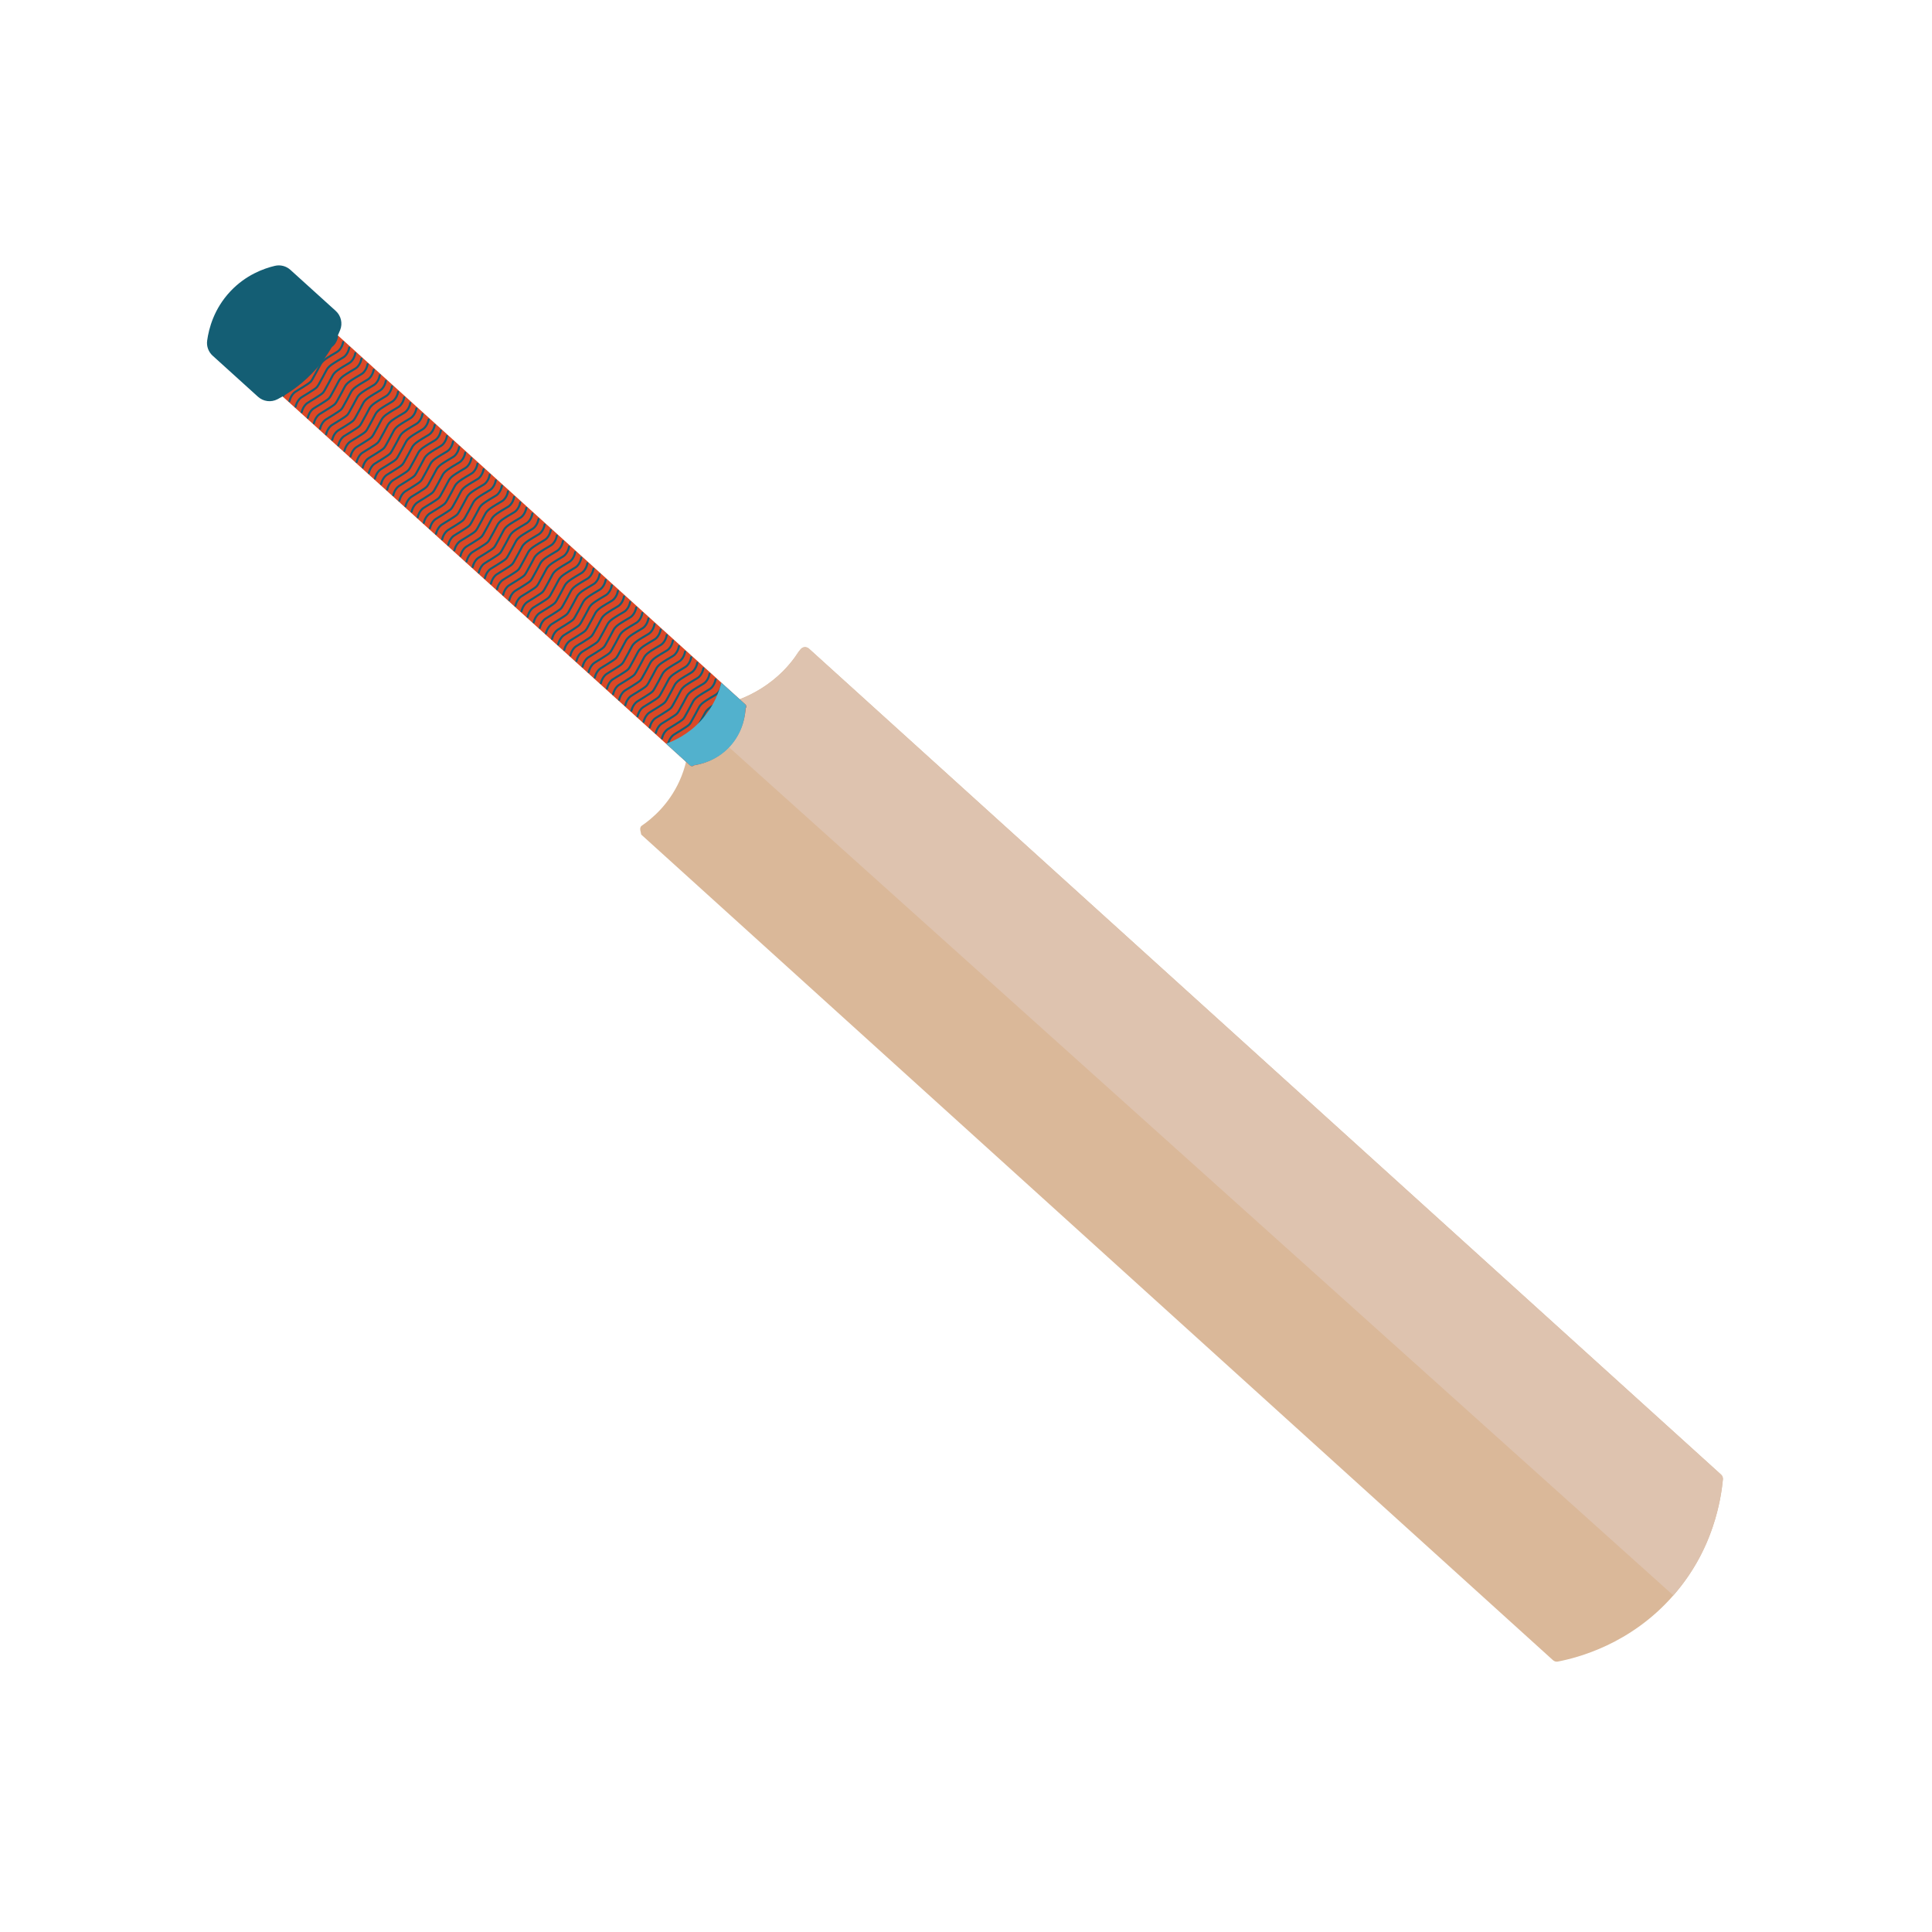 <svg width="364" height="364" viewBox="0 0 364 364" fill="none" xmlns="http://www.w3.org/2000/svg">
<path d="M324.258 277.821C324.506 278.046 324.636 278.373 324.606 278.706C324.265 282.455 322.817 291.947 315.267 300.586C307.203 309.812 297.183 312.341 293.508 313.049C293.179 313.113 292.84 313.016 292.592 312.791C245.208 269.885 197.825 226.978 150.442 184.071C140.563 175.125 130.684 166.18 120.805 157.234C120.787 156.852 120.328 155.963 120.914 155.562C122.866 154.226 125.971 151.602 127.981 147.22C130.376 142.002 129.91 137.146 129.416 134.639C129.285 133.974 129.789 133.359 130.467 133.358C133.466 133.352 139.084 132.803 144.462 129.02C147.543 126.853 149.543 124.329 150.778 122.403C151.134 121.848 151.903 121.749 152.392 122.192C162.012 130.903 171.632 139.614 181.252 148.325C228.921 191.49 276.589 234.656 324.258 277.821Z" fill="#DAB899"/>
<path d="M324.259 277.82C324.389 277.94 324.47 278.084 324.47 278.084C324.57 278.262 324.6 278.443 324.603 278.509C324.604 278.521 324.607 278.602 324.607 278.706C324.594 278.835 324.582 278.964 324.569 279.094C324.46 280.096 324.276 281.446 323.947 283.021C323.017 287.479 321.561 290.698 321.062 291.759C319.3 295.499 317.163 298.424 315.267 300.585C253.374 244.995 191.481 189.405 129.588 133.816C132.173 133.764 136.542 133.322 141.175 130.971C142.685 130.204 145.835 128.566 148.679 125.186C149.442 124.279 150.008 123.454 150.398 122.84C150.482 122.724 150.607 122.568 150.779 122.403C150.967 122.222 151.128 122.067 151.328 121.991C151.773 121.821 152.253 122.102 152.393 122.191C209.25 173.675 323.978 277.561 324.259 277.82Z" fill="#DEC3AF"/>
<path d="M140.486 133.475C140.429 134.406 140.104 137.899 137.254 140.838C134.743 143.427 131.776 144.035 130.779 144.195C130.755 144.221 130.627 144.358 130.413 144.368C130.277 144.375 130.139 144.33 130.031 144.232L40.627 63.274C40.41 63.078 40.394 62.743 40.59 62.526L50.297 51.807C50.493 51.59 50.828 51.574 51.044 51.77L140.448 132.727C140.665 132.924 140.682 133.259 140.486 133.475Z" fill="#DA4826"/>
<path d="M56.404 69.934C56.386 69.955 56.367 69.974 56.348 69.994C56.111 70.239 55.632 70.541 54.678 71.142C54.394 71.321 54.167 71.457 53.977 71.57C53.502 71.855 53.287 71.985 53.045 72.269C52.752 72.616 52.544 73.041 52.428 73.53C52.403 73.634 52.298 73.698 52.194 73.674C52.09 73.649 52.025 73.544 52.05 73.44C52.18 72.891 52.416 72.413 52.749 72.018C53.029 71.685 53.28 71.535 53.778 71.237C53.966 71.125 54.191 70.99 54.47 70.815C55.399 70.229 55.865 69.935 56.069 69.724C56.228 69.557 56.354 69.397 57.218 67.778C57.391 67.453 57.524 67.201 57.629 67.003C57.972 66.352 58.025 66.252 58.206 66.045C58.627 65.564 59.081 65.284 59.988 64.72C60.312 64.519 60.555 64.381 60.748 64.271C61.121 64.058 61.287 63.964 61.508 63.717C61.834 63.35 62.055 62.883 62.163 62.328C62.183 62.223 62.286 62.155 62.391 62.175C62.496 62.196 62.565 62.298 62.544 62.403C62.422 63.026 62.171 63.555 61.799 63.975C61.54 64.264 61.327 64.388 60.941 64.608C60.75 64.716 60.511 64.852 60.194 65.05C59.319 65.593 58.873 65.867 58.498 66.301C58.347 66.474 58.304 66.554 57.972 67.183C57.867 67.383 57.734 67.635 57.56 67.96C56.759 69.462 56.573 69.749 56.404 69.934Z" fill="#145E74"/>
<path d="M57.557 70.981C57.538 71.001 57.519 71.02 57.5 71.04C57.263 71.285 56.785 71.587 55.83 72.189C55.547 72.367 55.319 72.503 55.13 72.617C54.655 72.901 54.439 73.032 54.197 73.315C53.904 73.663 53.696 74.087 53.58 74.576C53.556 74.68 53.451 74.745 53.347 74.72C53.242 74.696 53.178 74.591 53.203 74.487C53.333 73.938 53.568 73.46 53.901 73.065C54.181 72.732 54.433 72.582 54.931 72.284C55.118 72.172 55.343 72.037 55.622 71.861C56.551 71.276 57.017 70.982 57.222 70.771C57.381 70.604 57.506 70.443 58.37 68.825C58.543 68.5 58.676 68.248 58.781 68.049C59.124 67.398 59.177 67.299 59.359 67.092C59.78 66.611 60.234 66.331 61.141 65.767C61.464 65.566 61.707 65.428 61.901 65.318C62.274 65.105 62.44 65.011 62.661 64.764C62.987 64.397 63.207 63.929 63.316 63.375C63.336 63.27 63.438 63.202 63.544 63.222C63.649 63.243 63.718 63.345 63.697 63.45C63.575 64.073 63.324 64.602 62.951 65.022C62.693 65.311 62.48 65.435 62.093 65.655C61.903 65.763 61.664 65.9 61.346 66.097C60.472 66.64 60.026 66.914 59.651 67.348C59.5 67.52 59.457 67.601 59.125 68.231C59.02 68.43 58.887 68.682 58.713 69.007C57.911 70.508 57.725 70.795 57.557 70.981Z" fill="#145E74"/>
<path d="M58.705 72.012C58.686 72.033 58.668 72.052 58.649 72.071C58.412 72.316 57.933 72.618 56.978 73.22C56.695 73.398 56.468 73.534 56.278 73.648C55.803 73.933 55.588 74.063 55.346 74.346C55.052 74.694 54.844 75.118 54.728 75.608C54.704 75.712 54.599 75.776 54.495 75.752C54.391 75.727 54.326 75.622 54.351 75.518C54.481 74.969 54.716 74.491 55.05 74.096C55.33 73.763 55.581 73.613 56.079 73.315C56.266 73.203 56.491 73.068 56.771 72.893C57.7 72.307 58.166 72.013 58.37 71.802C58.529 71.635 58.655 71.475 59.519 69.856C59.692 69.531 59.825 69.279 59.93 69.081C60.273 68.43 60.326 68.33 60.507 68.123C60.928 67.642 61.382 67.362 62.29 66.798C62.613 66.597 62.855 66.459 63.049 66.349C63.422 66.137 63.588 66.043 63.809 65.796C64.135 65.428 64.356 64.961 64.465 64.407C64.484 64.301 64.587 64.233 64.692 64.254C64.797 64.274 64.866 64.376 64.845 64.481C64.723 65.104 64.472 65.633 64.1 66.053C63.841 66.342 63.628 66.466 63.242 66.686C63.051 66.794 62.813 66.93 62.495 67.128C61.62 67.671 61.174 67.945 60.799 68.379C60.648 68.552 60.606 68.632 60.273 69.262C60.168 69.461 60.035 69.713 59.862 70.039C59.059 71.539 58.873 71.826 58.705 72.012Z" fill="#145E74"/>
<path d="M59.856 73.059C59.837 73.08 59.819 73.099 59.8 73.119C59.562 73.364 59.084 73.665 58.129 74.267C57.846 74.445 57.618 74.582 57.429 74.695C56.953 74.98 56.738 75.11 56.496 75.394C56.203 75.741 55.995 76.166 55.879 76.655C55.855 76.759 55.75 76.823 55.645 76.799C55.541 76.774 55.477 76.669 55.501 76.565C55.632 76.016 55.867 75.538 56.2 75.143C56.48 74.81 56.731 74.66 57.23 74.362C57.417 74.25 57.642 74.115 57.921 73.94C58.85 73.354 59.316 73.06 59.52 72.849C59.679 72.682 59.805 72.522 60.669 70.903C60.842 70.578 60.975 70.326 61.08 70.128C61.423 69.477 61.476 69.377 61.657 69.17C62.079 68.689 62.532 68.409 63.44 67.845C63.763 67.644 64.006 67.506 64.199 67.396C64.572 67.183 64.738 67.089 64.959 66.842C65.285 66.475 65.506 66.007 65.615 65.454C65.635 65.348 65.737 65.28 65.842 65.3C65.948 65.321 66.016 65.423 65.995 65.528C65.873 66.151 65.622 66.68 65.25 67.1C64.991 67.389 64.778 67.513 64.392 67.733C64.201 67.841 63.963 67.977 63.645 68.174C62.77 68.718 62.325 68.991 61.95 69.426C61.798 69.598 61.756 69.679 61.423 70.308C61.318 70.507 61.185 70.76 61.011 71.085C60.21 72.587 60.024 72.874 59.856 73.059Z" fill="#145E74"/>
<path d="M61.006 74.106C60.987 74.127 60.969 74.146 60.95 74.165C60.713 74.41 60.234 74.712 59.279 75.314C58.996 75.492 58.769 75.629 58.579 75.742C58.104 76.026 57.889 76.157 57.647 76.44C57.353 76.788 57.145 77.212 57.029 77.701C57.005 77.805 56.9 77.87 56.796 77.845C56.691 77.821 56.627 77.716 56.652 77.612C56.782 77.063 57.017 76.584 57.35 76.19C57.631 75.857 57.882 75.707 58.38 75.409C58.567 75.297 58.792 75.162 59.071 74.986C60 74.401 60.466 74.107 60.671 73.896C60.83 73.729 60.955 73.568 61.819 71.95C61.992 71.625 62.125 71.373 62.23 71.174C62.574 70.524 62.626 70.424 62.808 70.217C63.229 69.736 63.683 69.456 64.59 68.892C64.913 68.691 65.156 68.553 65.35 68.443C65.723 68.23 65.889 68.136 66.11 67.889C66.436 67.522 66.656 67.054 66.765 66.5C66.785 66.395 66.887 66.327 66.992 66.347C67.098 66.368 67.166 66.47 67.145 66.575C67.023 67.198 66.772 67.727 66.4 68.147C66.141 68.436 65.928 68.56 65.542 68.78C65.351 68.888 65.113 69.024 64.795 69.222C63.92 69.765 63.475 70.039 63.099 70.473C62.948 70.645 62.906 70.726 62.573 71.356C62.468 71.555 62.335 71.807 62.161 72.132C61.361 73.633 61.174 73.92 61.006 74.106Z" fill="#145E74"/>
<path d="M62.157 75.145C62.138 75.166 62.119 75.185 62.1 75.205C61.863 75.45 61.384 75.752 60.43 76.353C60.147 76.532 59.919 76.668 59.73 76.781C59.254 77.066 59.039 77.196 58.797 77.479C58.504 77.827 58.296 78.251 58.179 78.741C58.155 78.845 58.05 78.909 57.946 78.885C57.842 78.86 57.777 78.755 57.802 78.651C57.932 78.102 58.168 77.624 58.501 77.229C58.781 76.896 59.032 76.746 59.53 76.448C59.718 76.336 59.943 76.201 60.222 76.025C61.151 75.44 61.617 75.146 61.821 74.935C61.98 74.768 62.106 74.608 62.97 72.989C63.143 72.664 63.276 72.412 63.381 72.213C63.724 71.563 63.777 71.463 63.958 71.256C64.379 70.775 64.833 70.495 65.74 69.931C66.064 69.73 66.306 69.592 66.5 69.482C66.873 69.269 67.039 69.175 67.26 68.928C67.586 68.561 67.807 68.094 67.915 67.54C67.935 67.434 68.038 67.366 68.143 67.386C68.248 67.407 68.317 67.509 68.296 67.614C68.174 68.237 67.923 68.766 67.551 69.186C67.292 69.475 67.079 69.599 66.692 69.819C66.502 69.927 66.263 70.063 65.946 70.261C65.071 70.804 64.625 71.078 64.25 71.512C64.099 71.684 64.056 71.765 63.724 72.394C63.619 72.594 63.486 72.846 63.312 73.171C62.511 74.673 62.325 74.96 62.157 75.145Z" fill="#145E74"/>
<path d="M63.307 76.192C63.288 76.212 63.269 76.231 63.25 76.251C63.013 76.496 62.534 76.798 61.58 77.4C61.297 77.578 61.069 77.714 60.88 77.828C60.404 78.112 60.189 78.243 59.947 78.526C59.654 78.874 59.446 79.298 59.33 79.787C59.306 79.891 59.201 79.956 59.097 79.931C58.992 79.907 58.928 79.802 58.953 79.698C59.083 79.149 59.318 78.671 59.651 78.276C59.931 77.942 60.183 77.793 60.681 77.495C60.868 77.383 61.093 77.248 61.372 77.072C62.301 76.487 62.767 76.193 62.972 75.982C63.131 75.815 63.256 75.654 64.12 74.035C64.293 73.711 64.426 73.459 64.531 73.26C64.874 72.61 64.927 72.51 65.108 72.303C65.53 71.822 65.983 71.542 66.891 70.978C67.214 70.777 67.457 70.639 67.651 70.529C68.023 70.316 68.189 70.222 68.41 69.975C68.736 69.608 68.957 69.14 69.066 68.586C69.086 68.481 69.188 68.413 69.293 68.433C69.399 68.454 69.467 68.556 69.447 68.661C69.324 69.284 69.073 69.812 68.701 70.233C68.442 70.522 68.229 70.646 67.843 70.866C67.653 70.974 67.414 71.11 67.096 71.308C66.221 71.851 65.776 72.125 65.401 72.559C65.249 72.731 65.207 72.812 64.874 73.441C64.769 73.641 64.636 73.893 64.463 74.218C63.661 75.719 63.475 76.006 63.307 76.192Z" fill="#145E74"/>
<path d="M64.459 77.231C64.44 77.251 64.422 77.27 64.403 77.29C64.165 77.535 63.687 77.837 62.732 78.439C62.449 78.617 62.222 78.753 62.032 78.867C61.557 79.151 61.342 79.282 61.1 79.565C60.806 79.913 60.599 80.337 60.482 80.826C60.458 80.93 60.353 80.995 60.249 80.97C60.144 80.946 60.08 80.841 60.105 80.737C60.235 80.188 60.47 79.71 60.804 79.315C61.084 78.982 61.335 78.832 61.833 78.534C62.02 78.422 62.245 78.287 62.525 78.111C63.454 77.526 63.919 77.232 64.124 77.021C64.283 76.854 64.409 76.693 65.272 75.075C65.446 74.75 65.578 74.498 65.683 74.299C66.027 73.648 66.079 73.549 66.261 73.342C66.682 72.861 67.136 72.581 68.043 72.017C68.367 71.816 68.609 71.678 68.803 71.568C69.176 71.355 69.342 71.261 69.563 71.014C69.889 70.647 70.11 70.179 70.218 69.625C70.238 69.52 70.341 69.452 70.446 69.472C70.551 69.493 70.62 69.595 70.599 69.7C70.477 70.323 70.226 70.852 69.854 71.272C69.595 71.561 69.382 71.685 68.996 71.905C68.805 72.013 68.567 72.149 68.249 72.347C67.374 72.89 66.928 73.164 66.553 73.598C66.402 73.77 66.359 73.851 66.027 74.481C65.922 74.68 65.789 74.932 65.615 75.257C64.813 76.758 64.627 77.045 64.459 77.231Z" fill="#145E74"/>
<path d="M65.608 78.27C65.589 78.29 65.57 78.309 65.551 78.329C65.314 78.574 64.835 78.876 63.881 79.478C63.598 79.656 63.37 79.792 63.181 79.906C62.705 80.19 62.49 80.321 62.248 80.604C61.955 80.952 61.747 81.376 61.631 81.865C61.606 81.969 61.502 82.034 61.397 82.01C61.293 81.985 61.228 81.88 61.253 81.776C61.383 81.227 61.619 80.749 61.952 80.354C62.232 80.021 62.483 79.871 62.981 79.573C63.169 79.461 63.394 79.326 63.673 79.15C64.602 78.565 65.068 78.271 65.272 78.06C65.431 77.893 65.557 77.733 66.421 76.114C66.594 75.789 66.727 75.537 66.832 75.338C67.176 74.688 67.228 74.588 67.409 74.381C67.831 73.9 68.284 73.62 69.192 73.056C69.515 72.855 69.758 72.717 69.952 72.607C70.325 72.394 70.49 72.3 70.712 72.053C71.037 71.686 71.258 71.219 71.367 70.665C71.387 70.559 71.489 70.491 71.595 70.511C71.7 70.532 71.768 70.634 71.748 70.739C71.625 71.362 71.375 71.891 71.002 72.311C70.743 72.601 70.53 72.725 70.144 72.944C69.954 73.052 69.715 73.189 69.397 73.386C68.522 73.929 68.077 74.203 67.702 74.637C67.551 74.809 67.508 74.89 67.176 75.52C67.07 75.719 66.937 75.971 66.764 76.296C65.962 77.797 65.776 78.084 65.608 78.27Z" fill="#145E74"/>
<path d="M66.758 79.309C66.739 79.33 66.721 79.349 66.702 79.369C66.465 79.614 65.986 79.915 65.031 80.517C64.748 80.695 64.521 80.832 64.331 80.945C63.856 81.23 63.641 81.36 63.398 81.643C63.105 81.991 62.897 82.415 62.781 82.905C62.757 83.008 62.652 83.073 62.548 83.049C62.443 83.024 62.379 82.919 62.404 82.815C62.534 82.266 62.769 81.787 63.102 81.393C63.383 81.06 63.634 80.91 64.132 80.612C64.319 80.5 64.544 80.365 64.823 80.19C65.752 79.604 66.218 79.31 66.423 79.099C66.582 78.932 66.707 78.772 67.571 77.153C67.744 76.828 67.877 76.576 67.982 76.378C68.326 75.727 68.378 75.627 68.56 75.42C68.981 74.939 69.435 74.659 70.342 74.095C70.665 73.894 70.908 73.756 71.102 73.646C71.475 73.433 71.641 73.339 71.862 73.092C72.187 72.725 72.408 72.257 72.517 71.704C72.537 71.598 72.639 71.53 72.745 71.55C72.85 71.571 72.918 71.673 72.898 71.778C72.775 72.401 72.525 72.93 72.152 73.35C71.894 73.639 71.68 73.763 71.294 73.983C71.104 74.091 70.865 74.227 70.547 74.425C69.673 74.968 69.227 75.242 68.852 75.676C68.701 75.849 68.658 75.929 68.326 76.559C68.221 76.758 68.087 77.01 67.914 77.335C67.112 78.837 66.926 79.123 66.758 79.309Z" fill="#145E74"/>
<path d="M67.909 80.356C67.89 80.376 67.871 80.395 67.852 80.415C67.615 80.66 67.136 80.962 66.182 81.564C65.899 81.742 65.671 81.878 65.481 81.992C65.006 82.276 64.791 82.407 64.549 82.69C64.255 83.038 64.048 83.462 63.931 83.951C63.907 84.055 63.802 84.12 63.698 84.095C63.594 84.071 63.529 83.966 63.554 83.862C63.685 83.313 63.919 82.835 64.253 82.44C64.533 82.107 64.784 81.957 65.282 81.659C65.469 81.547 65.694 81.412 65.974 81.236C66.903 80.651 67.369 80.357 67.573 80.146C67.732 79.979 67.858 79.818 68.722 78.2C68.895 77.875 69.028 77.623 69.133 77.424C69.476 76.773 69.529 76.674 69.71 76.467C70.131 75.986 70.585 75.706 71.492 75.142C71.816 74.941 72.058 74.803 72.252 74.693C72.625 74.48 72.791 74.386 73.012 74.139C73.338 73.772 73.558 73.304 73.667 72.75C73.687 72.645 73.79 72.577 73.895 72.597C74 72.618 74.069 72.72 74.048 72.825C73.926 73.448 73.675 73.977 73.302 74.397C73.044 74.686 72.831 74.81 72.444 75.03C72.254 75.138 72.015 75.274 71.698 75.472C70.823 76.015 70.377 76.289 70.002 76.723C69.851 76.895 69.808 76.976 69.476 77.605C69.371 77.805 69.237 78.057 69.064 78.382C68.263 79.883 68.076 80.17 67.909 80.356Z" fill="#145E74"/>
<path d="M69.059 81.395C69.04 81.415 69.022 81.434 69.003 81.454C68.765 81.699 68.287 82.001 67.332 82.603C67.049 82.781 66.822 82.917 66.632 83.031C66.156 83.316 65.941 83.446 65.699 83.729C65.406 84.077 65.198 84.501 65.082 84.99C65.058 85.094 64.953 85.159 64.849 85.135C64.744 85.11 64.68 85.005 64.705 84.901C64.835 84.352 65.07 83.874 65.403 83.479C65.683 83.146 65.935 82.996 66.433 82.698C66.62 82.586 66.845 82.451 67.124 82.275C68.053 81.69 68.519 81.396 68.724 81.185C68.882 81.018 69.008 80.858 69.872 79.239C70.045 78.914 70.178 78.662 70.283 78.463C70.626 77.813 70.679 77.713 70.86 77.506C71.282 77.025 71.735 76.745 72.643 76.181C72.966 75.98 73.209 75.842 73.403 75.732C73.775 75.519 73.941 75.425 74.162 75.178C74.488 74.811 74.709 74.344 74.818 73.79C74.838 73.684 74.94 73.616 75.045 73.636C75.151 73.657 75.219 73.759 75.198 73.864C75.076 74.487 74.825 75.016 74.453 75.436C74.194 75.725 73.981 75.849 73.595 76.069C73.404 76.177 73.166 76.313 72.848 76.511C71.973 77.054 71.528 77.328 71.153 77.762C71.001 77.934 70.959 78.015 70.626 78.645C70.521 78.844 70.388 79.096 70.215 79.421C69.413 80.922 69.227 81.209 69.059 81.395Z" fill="#145E74"/>
<path d="M70.211 82.434C70.192 82.455 70.174 82.475 70.155 82.494C69.917 82.739 69.439 83.041 68.484 83.642C68.201 83.821 67.974 83.957 67.784 84.07C67.309 84.355 67.094 84.485 66.852 84.769C66.558 85.116 66.35 85.541 66.234 86.03C66.21 86.134 66.105 86.198 66.001 86.174C65.896 86.149 65.832 86.044 65.857 85.94C65.987 85.391 66.222 84.913 66.556 84.518C66.836 84.185 67.087 84.035 67.585 83.737C67.772 83.625 67.998 83.49 68.276 83.315C69.206 82.729 69.671 82.435 69.876 82.224C70.035 82.057 70.16 81.897 71.024 80.278C71.198 79.953 71.331 79.701 71.435 79.503C71.779 78.852 71.832 78.752 72.013 78.545C72.434 78.064 72.888 77.784 73.795 77.22C74.119 77.019 74.361 76.881 74.555 76.771C74.928 76.558 75.094 76.464 75.315 76.217C75.641 75.85 75.862 75.382 75.97 74.829C75.99 74.723 76.093 74.655 76.198 74.675C76.303 74.696 76.372 74.798 76.351 74.903C76.229 75.526 75.978 76.055 75.606 76.475C75.347 76.764 75.134 76.888 74.747 77.108C74.557 77.216 74.319 77.352 74.001 77.55C73.126 78.093 72.68 78.367 72.305 78.801C72.154 78.974 72.111 79.054 71.779 79.683C71.674 79.882 71.541 80.135 71.367 80.46C70.565 81.962 70.379 82.249 70.211 82.434Z" fill="#145E74"/>
<path d="M71.361 83.481C71.343 83.501 71.324 83.52 71.305 83.54C71.068 83.785 70.589 84.087 69.635 84.689C69.351 84.867 69.124 85.003 68.935 85.117C68.459 85.401 68.244 85.532 68.002 85.815C67.709 86.163 67.501 86.587 67.385 87.076C67.36 87.18 67.255 87.245 67.151 87.22C67.047 87.196 66.982 87.091 67.007 86.987C67.137 86.438 67.373 85.96 67.706 85.565C67.986 85.232 68.237 85.082 68.735 84.784C68.923 84.672 69.148 84.537 69.427 84.361C70.356 83.776 70.822 83.482 71.026 83.271C71.185 83.104 71.311 82.943 72.175 81.325C72.348 81 72.481 80.748 72.586 80.549C72.929 79.898 72.982 79.799 73.163 79.592C73.584 79.111 74.038 78.831 74.945 78.267C75.269 78.066 75.511 77.928 75.705 77.818C76.078 77.605 76.244 77.511 76.465 77.264C76.791 76.897 77.012 76.429 77.12 75.875C77.14 75.77 77.243 75.702 77.348 75.722C77.453 75.743 77.522 75.845 77.501 75.95C77.379 76.573 77.128 77.102 76.756 77.522C76.497 77.811 76.284 77.935 75.897 78.155C75.707 78.263 75.469 78.399 75.151 78.597C74.276 79.14 73.83 79.414 73.455 79.848C73.304 80.02 73.261 80.101 72.929 80.73C72.824 80.929 72.691 81.182 72.517 81.507C71.716 83.008 71.529 83.295 71.361 83.481Z" fill="#145E74"/>
<path d="M72.51 84.52C72.491 84.541 72.473 84.56 72.454 84.579C72.217 84.825 71.738 85.126 70.783 85.728C70.5 85.906 70.273 86.043 70.083 86.156C69.608 86.441 69.392 86.571 69.15 86.854C68.857 87.202 68.649 87.626 68.533 88.115C68.509 88.219 68.404 88.284 68.3 88.26C68.195 88.235 68.131 88.13 68.156 88.026C68.286 87.477 68.521 86.998 68.854 86.604C69.135 86.271 69.386 86.121 69.884 85.823C70.071 85.711 70.296 85.576 70.575 85.4C71.504 84.815 71.97 84.521 72.175 84.31C72.334 84.143 72.459 83.983 73.324 82.364C73.497 82.039 73.629 81.787 73.735 81.588C74.078 80.938 74.131 80.838 74.312 80.631C74.733 80.15 75.187 79.87 76.094 79.306C76.418 79.105 76.66 78.967 76.854 78.857C77.227 78.644 77.393 78.55 77.614 78.303C77.94 77.936 78.16 77.469 78.269 76.915C78.289 76.809 78.391 76.741 78.497 76.761C78.602 76.782 78.671 76.884 78.65 76.989C78.528 77.612 78.277 78.141 77.904 78.561C77.646 78.85 77.433 78.974 77.046 79.194C76.856 79.302 76.618 79.438 76.299 79.636C75.425 80.179 74.979 80.453 74.604 80.887C74.453 81.059 74.41 81.14 74.078 81.77C73.973 81.969 73.839 82.221 73.666 82.546C72.864 84.047 72.678 84.335 72.51 84.52Z" fill="#145E74"/>
<path d="M73.66 85.559C73.642 85.579 73.623 85.599 73.604 85.618C73.367 85.863 72.888 86.165 71.934 86.767C71.651 86.945 71.423 87.081 71.234 87.195C70.758 87.479 70.543 87.61 70.301 87.893C70.007 88.241 69.8 88.665 69.683 89.154C69.659 89.258 69.554 89.323 69.45 89.299C69.346 89.274 69.281 89.169 69.306 89.065C69.436 88.516 69.671 88.038 70.005 87.643C70.285 87.31 70.536 87.16 71.034 86.862C71.222 86.75 71.446 86.615 71.726 86.44C72.655 85.854 73.121 85.56 73.325 85.349C73.484 85.182 73.61 85.022 74.474 83.403C74.647 83.078 74.779 82.826 74.885 82.628C75.228 81.977 75.281 81.877 75.462 81.67C75.883 81.189 76.337 80.909 77.244 80.345C77.568 80.144 77.81 80.006 78.004 79.896C78.377 79.683 78.543 79.589 78.764 79.342C79.09 78.975 79.311 78.507 79.419 77.954C79.439 77.848 79.541 77.78 79.647 77.8C79.752 77.821 79.821 77.923 79.8 78.028C79.678 78.651 79.427 79.18 79.055 79.6C78.796 79.89 78.583 80.014 78.196 80.233C78.006 80.341 77.768 80.478 77.45 80.675C76.575 81.218 76.129 81.492 75.754 81.926C75.603 82.099 75.56 82.179 75.228 82.809C75.123 83.008 74.99 83.26 74.816 83.586C74.015 85.086 73.829 85.373 73.66 85.559Z" fill="#145E74"/>
<path d="M74.811 86.606C74.792 86.627 74.774 86.646 74.754 86.666C74.517 86.911 74.039 87.213 73.084 87.814C72.801 87.993 72.573 88.129 72.384 88.242C71.909 88.527 71.693 88.657 71.451 88.94C71.158 89.288 70.95 89.713 70.834 90.202C70.81 90.306 70.705 90.37 70.6 90.346C70.496 90.321 70.432 90.216 70.457 90.112C70.587 89.563 70.822 89.085 71.155 88.69C71.435 88.357 71.686 88.207 72.184 87.909C72.372 87.797 72.597 87.662 72.876 87.486C73.805 86.901 74.271 86.607 74.476 86.396C74.635 86.229 74.76 86.068 75.624 84.45C75.797 84.125 75.93 83.873 76.035 83.674C76.378 83.023 76.431 82.924 76.612 82.717C77.034 82.236 77.487 81.956 78.395 81.392C78.718 81.191 78.961 81.053 79.154 80.943C79.527 80.73 79.693 80.636 79.914 80.389C80.24 80.022 80.461 79.554 80.57 79C80.59 78.895 80.692 78.827 80.797 78.847C80.903 78.868 80.971 78.97 80.951 79.075C80.828 79.698 80.577 80.227 80.205 80.647C79.946 80.936 79.733 81.06 79.347 81.28C79.156 81.388 78.918 81.524 78.6 81.722C77.725 82.265 77.28 82.539 76.904 82.973C76.753 83.145 76.711 83.226 76.378 83.856C76.273 84.055 76.14 84.307 75.966 84.632C75.165 86.134 74.979 86.421 74.811 86.606Z" fill="#145E74"/>
<path d="M75.963 87.645C75.944 87.665 75.926 87.684 75.906 87.704C75.669 87.949 75.191 88.251 74.236 88.853C73.953 89.031 73.725 89.167 73.536 89.281C73.061 89.565 72.845 89.696 72.604 89.979C72.31 90.327 72.102 90.751 71.986 91.24C71.962 91.344 71.857 91.409 71.753 91.385C71.649 91.36 71.584 91.255 71.609 91.151C71.739 90.602 71.974 90.124 72.308 89.729C72.588 89.396 72.839 89.246 73.337 88.948C73.524 88.836 73.749 88.701 74.028 88.525C74.957 87.94 75.423 87.646 75.628 87.435C75.787 87.268 75.912 87.108 76.776 85.489C76.95 85.164 77.082 84.912 77.187 84.713C77.531 84.062 77.583 83.963 77.765 83.756C78.186 83.275 78.64 82.995 79.547 82.431C79.87 82.23 80.113 82.092 80.307 81.982C80.68 81.769 80.846 81.675 81.067 81.428C81.392 81.061 81.613 80.594 81.722 80.04C81.742 79.934 81.844 79.866 81.95 79.886C82.055 79.907 82.124 80.009 82.103 80.114C81.981 80.737 81.73 81.266 81.357 81.686C81.099 81.975 80.885 82.099 80.499 82.319C80.309 82.427 80.07 82.563 79.752 82.761C78.877 83.304 78.432 83.578 78.057 84.012C77.906 84.184 77.863 84.265 77.531 84.894C77.425 85.094 77.292 85.346 77.119 85.671C76.317 87.172 76.131 87.459 75.963 87.645Z" fill="#145E74"/>
<path d="M77.113 88.684C77.094 88.704 77.076 88.724 77.057 88.743C76.82 88.988 76.341 89.29 75.386 89.892C75.103 90.07 74.876 90.206 74.687 90.32C74.211 90.604 73.996 90.735 73.754 91.018C73.46 91.366 73.253 91.79 73.137 92.28C73.112 92.383 73.007 92.448 72.903 92.424C72.799 92.399 72.734 92.294 72.759 92.19C72.89 91.641 73.125 91.162 73.458 90.768C73.738 90.435 73.989 90.285 74.487 89.987C74.675 89.875 74.9 89.74 75.179 89.565C76.108 88.979 76.574 88.685 76.778 88.474C76.937 88.307 77.063 88.147 77.927 86.528C78.1 86.203 78.233 85.951 78.338 85.753C78.681 85.102 78.734 85.002 78.915 84.795C79.336 84.314 79.79 84.034 80.698 83.47C81.021 83.269 81.264 83.131 81.457 83.021C81.83 82.808 81.996 82.714 82.217 82.467C82.543 82.1 82.764 81.632 82.873 81.079C82.893 80.973 82.995 80.905 83.1 80.925C83.206 80.946 83.274 81.048 83.254 81.153C83.131 81.776 82.88 82.305 82.508 82.725C82.249 83.014 82.036 83.138 81.65 83.358C81.46 83.466 81.221 83.602 80.903 83.8C80.028 84.343 79.583 84.617 79.208 85.051C79.056 85.224 79.014 85.304 78.682 85.934C78.577 86.133 78.443 86.385 78.27 86.71C77.468 88.211 77.281 88.498 77.113 88.684Z" fill="#145E74"/>
<path d="M78.264 89.731C78.245 89.752 78.226 89.771 78.207 89.79C77.97 90.035 77.492 90.337 76.537 90.939C76.254 91.117 76.026 91.254 75.837 91.367C75.362 91.651 75.146 91.782 74.904 92.065C74.611 92.413 74.403 92.838 74.287 93.327C74.263 93.431 74.158 93.495 74.054 93.471C73.949 93.446 73.885 93.341 73.91 93.237C74.04 92.688 74.275 92.21 74.608 91.815C74.888 91.482 75.14 91.332 75.638 91.034C75.825 90.922 76.05 90.787 76.329 90.611C77.258 90.026 77.724 89.732 77.929 89.521C78.088 89.354 78.213 89.193 79.078 87.575C79.251 87.25 79.383 86.998 79.489 86.799C79.832 86.148 79.885 86.049 80.066 85.842C80.487 85.361 80.941 85.081 81.848 84.517C82.171 84.316 82.414 84.178 82.608 84.068C82.981 83.855 83.147 83.761 83.368 83.514C83.694 83.147 83.914 82.679 84.023 82.125C84.043 82.02 84.145 81.952 84.251 81.972C84.356 81.993 84.425 82.095 84.404 82.2C84.282 82.823 84.031 83.352 83.658 83.772C83.4 84.061 83.186 84.185 82.8 84.405C82.61 84.513 82.371 84.649 82.053 84.847C81.179 85.39 80.733 85.664 80.358 86.098C80.207 86.27 80.164 86.351 79.832 86.981C79.727 87.18 79.594 87.432 79.42 87.757C78.618 89.258 78.432 89.545 78.264 89.731Z" fill="#145E74"/>
<path d="M79.412 90.77C79.394 90.791 79.375 90.81 79.356 90.829C79.119 91.075 78.64 91.376 77.686 91.978C77.403 92.156 77.175 92.293 76.985 92.406C76.51 92.691 76.295 92.821 76.053 93.104C75.759 93.452 75.552 93.876 75.435 94.366C75.411 94.47 75.306 94.534 75.202 94.51C75.098 94.485 75.033 94.38 75.058 94.276C75.188 93.727 75.423 93.249 75.757 92.854C76.037 92.521 76.288 92.371 76.786 92.073C76.974 91.961 77.199 91.826 77.478 91.65C78.407 91.065 78.873 90.771 79.077 90.56C79.236 90.393 79.362 90.233 80.226 88.614C80.399 88.289 80.531 88.037 80.637 87.838C80.98 87.187 81.033 87.088 81.214 86.881C81.635 86.4 82.089 86.12 82.996 85.556C83.32 85.355 83.562 85.217 83.756 85.107C84.129 84.894 84.295 84.8 84.516 84.553C84.842 84.186 85.062 83.719 85.171 83.165C85.191 83.059 85.293 82.991 85.399 83.011C85.504 83.032 85.573 83.134 85.552 83.239C85.43 83.862 85.179 84.391 84.806 84.811C84.548 85.1 84.335 85.224 83.948 85.444C83.758 85.552 83.519 85.688 83.201 85.886C82.327 86.429 81.881 86.703 81.506 87.137C81.355 87.309 81.312 87.39 80.98 88.02C80.875 88.219 80.741 88.471 80.568 88.796C79.767 90.297 79.58 90.584 79.412 90.77Z" fill="#145E74"/>
<path d="M80.563 91.809C80.544 91.83 80.526 91.849 80.507 91.869C80.269 92.114 79.79 92.416 78.836 93.017C78.553 93.196 78.326 93.332 78.136 93.445C77.66 93.73 77.445 93.86 77.203 94.144C76.91 94.491 76.702 94.916 76.586 95.405C76.561 95.509 76.457 95.573 76.353 95.549C76.248 95.524 76.184 95.419 76.209 95.315C76.339 94.766 76.574 94.288 76.907 93.893C77.187 93.56 77.439 93.41 77.936 93.112C78.124 93 78.349 92.865 78.628 92.69C79.557 92.104 80.023 91.81 80.228 91.599C80.386 91.432 80.512 91.272 81.376 89.653C81.549 89.328 81.682 89.076 81.787 88.878C82.131 88.227 82.183 88.127 82.365 87.92C82.786 87.439 83.24 87.159 84.147 86.595C84.47 86.394 84.713 86.256 84.907 86.146C85.28 85.933 85.446 85.839 85.667 85.592C85.993 85.225 86.213 84.757 86.322 84.204C86.342 84.098 86.444 84.03 86.549 84.05C86.654 84.071 86.723 84.173 86.702 84.278C86.58 84.901 86.329 85.43 85.957 85.85C85.698 86.139 85.485 86.263 85.099 86.483C84.908 86.591 84.67 86.727 84.352 86.925C83.477 87.468 83.031 87.742 82.656 88.176C82.505 88.349 82.463 88.429 82.13 89.059C82.025 89.258 81.892 89.51 81.718 89.835C80.917 91.337 80.731 91.624 80.563 91.809Z" fill="#145E74"/>
<path d="M81.715 92.848C81.696 92.868 81.678 92.888 81.659 92.907C81.422 93.152 80.943 93.454 79.988 94.056C79.705 94.234 79.478 94.37 79.288 94.484C78.813 94.768 78.598 94.899 78.356 95.182C78.062 95.53 77.854 95.954 77.738 96.444C77.714 96.547 77.609 96.612 77.505 96.588C77.401 96.563 77.336 96.458 77.361 96.354C77.491 95.805 77.726 95.327 78.059 94.932C78.34 94.599 78.591 94.449 79.089 94.151C79.276 94.039 79.501 93.904 79.78 93.729C80.709 93.143 81.175 92.849 81.38 92.638C81.539 92.471 81.664 92.311 82.528 90.692C82.701 90.367 82.834 90.115 82.939 89.917C83.283 89.266 83.335 89.166 83.517 88.959C83.938 88.478 84.392 88.198 85.299 87.634C85.622 87.433 85.865 87.295 86.059 87.185C86.432 86.973 86.598 86.878 86.819 86.632C87.144 86.264 87.365 85.797 87.474 85.243C87.494 85.137 87.596 85.069 87.702 85.09C87.807 85.11 87.876 85.212 87.855 85.317C87.732 85.94 87.482 86.469 87.109 86.889C86.851 87.178 86.637 87.302 86.251 87.522C86.061 87.63 85.822 87.766 85.504 87.964C84.629 88.507 84.184 88.781 83.809 89.215C83.658 89.388 83.615 89.468 83.283 90.097C83.177 90.297 83.044 90.549 82.871 90.874C82.07 92.376 81.883 92.662 81.715 92.848Z" fill="#145E74"/>
<path d="M82.865 93.895C82.846 93.915 82.828 93.934 82.809 93.954C82.572 94.199 82.093 94.501 81.138 95.103C80.855 95.281 80.628 95.417 80.438 95.531C79.963 95.816 79.748 95.946 79.506 96.229C79.212 96.577 79.005 97.001 78.888 97.49C78.864 97.594 78.759 97.659 78.655 97.635C78.551 97.61 78.486 97.505 78.511 97.401C78.642 96.852 78.876 96.373 79.21 95.979C79.49 95.646 79.741 95.496 80.239 95.198C80.427 95.086 80.651 94.951 80.931 94.775C81.86 94.19 82.326 93.896 82.53 93.685C82.689 93.518 82.815 93.358 83.679 91.739C83.852 91.414 83.984 91.162 84.09 90.963C84.433 90.312 84.486 90.213 84.667 90.006C85.088 89.525 85.542 89.245 86.449 88.681C86.773 88.48 87.015 88.342 87.209 88.232C87.582 88.019 87.748 87.925 87.969 87.678C88.295 87.311 88.516 86.844 88.624 86.29C88.644 86.184 88.747 86.116 88.852 86.136C88.957 86.157 89.026 86.259 89.005 86.364C88.883 86.987 88.632 87.516 88.26 87.936C88.001 88.225 87.788 88.349 87.401 88.569C87.211 88.677 86.973 88.813 86.654 89.011C85.78 89.554 85.334 89.828 84.959 90.262C84.808 90.434 84.765 90.515 84.433 91.145C84.328 91.344 84.195 91.596 84.021 91.921C83.219 93.422 83.034 93.709 82.865 93.895Z" fill="#145E74"/>
<path d="M84.016 94.942C83.997 94.963 83.978 94.982 83.959 95.001C83.722 95.246 83.243 95.548 82.289 96.15C82.006 96.328 81.778 96.464 81.589 96.578C81.114 96.862 80.898 96.993 80.656 97.276C80.363 97.624 80.155 98.048 80.039 98.538C80.015 98.642 79.91 98.706 79.806 98.682C79.701 98.657 79.637 98.552 79.662 98.448C79.792 97.899 80.027 97.421 80.36 97.026C80.641 96.692 80.892 96.543 81.39 96.245C81.577 96.133 81.802 95.998 82.081 95.822C83.01 95.237 83.476 94.943 83.681 94.732C83.84 94.565 83.965 94.404 84.829 92.785C85.002 92.461 85.135 92.209 85.24 92.01C85.583 91.359 85.636 91.26 85.818 91.053C86.239 90.572 86.693 90.291 87.6 89.728C87.923 89.527 88.166 89.389 88.36 89.279C88.733 89.066 88.899 88.972 89.12 88.725C89.446 88.358 89.666 87.89 89.775 87.336C89.795 87.231 89.897 87.163 90.003 87.183C90.108 87.204 90.177 87.306 90.156 87.411C90.034 88.034 89.783 88.562 89.41 88.983C89.152 89.272 88.939 89.396 88.552 89.616C88.362 89.724 88.123 89.86 87.805 90.058C86.931 90.601 86.485 90.875 86.11 91.309C85.959 91.481 85.916 91.562 85.584 92.192C85.479 92.391 85.345 92.643 85.172 92.968C84.37 94.469 84.184 94.756 84.016 94.942Z" fill="#145E74"/>
<path d="M85.166 95.973C85.147 95.994 85.129 96.013 85.11 96.033C84.873 96.278 84.394 96.579 83.439 97.181C83.156 97.359 82.929 97.496 82.739 97.609C82.264 97.894 82.049 98.024 81.807 98.308C81.513 98.655 81.305 99.08 81.189 99.569C81.165 99.673 81.06 99.737 80.956 99.713C80.852 99.688 80.787 99.584 80.812 99.479C80.942 98.93 81.177 98.452 81.511 98.057C81.791 97.724 82.042 97.574 82.54 97.276C82.727 97.164 82.952 97.029 83.231 96.854C84.161 96.268 84.627 95.974 84.831 95.763C84.99 95.596 85.115 95.436 85.98 93.817C86.153 93.492 86.286 93.24 86.391 93.042C86.734 92.391 86.787 92.291 86.968 92.084C87.389 91.603 87.843 91.323 88.751 90.759C89.074 90.558 89.317 90.42 89.51 90.31C89.883 90.098 90.049 90.003 90.27 89.757C90.596 89.389 90.817 88.922 90.925 88.368C90.945 88.262 91.048 88.194 91.153 88.215C91.258 88.235 91.327 88.337 91.306 88.442C91.184 89.065 90.933 89.594 90.561 90.014C90.302 90.303 90.089 90.427 89.703 90.647C89.512 90.755 89.274 90.891 88.956 91.089C88.081 91.632 87.635 91.906 87.26 92.34C87.109 92.513 87.067 92.593 86.734 93.223C86.629 93.422 86.496 93.674 86.322 93.999C85.521 95.501 85.334 95.787 85.166 95.973Z" fill="#145E74"/>
<path d="M86.317 97.02C86.298 97.041 86.279 97.06 86.26 97.08C86.023 97.325 85.544 97.627 84.59 98.228C84.307 98.407 84.079 98.543 83.89 98.656C83.414 98.941 83.199 99.071 82.957 99.354C82.664 99.702 82.456 100.127 82.34 100.616C82.315 100.72 82.211 100.784 82.106 100.76C82.002 100.735 81.938 100.63 81.962 100.526C82.093 99.977 82.328 99.499 82.661 99.104C82.941 98.771 83.192 98.621 83.69 98.323C83.878 98.211 84.103 98.076 84.382 97.9C85.311 97.315 85.777 97.021 85.981 96.81C86.14 96.643 86.266 96.483 87.13 94.864C87.303 94.539 87.436 94.287 87.541 94.088C87.884 93.438 87.937 93.338 88.118 93.131C88.54 92.65 88.993 92.37 89.901 91.806C90.224 91.605 90.466 91.467 90.66 91.357C91.033 91.144 91.199 91.05 91.42 90.803C91.746 90.436 91.967 89.969 92.076 89.415C92.096 89.309 92.198 89.241 92.303 89.261C92.408 89.282 92.477 89.384 92.456 89.489C92.334 90.112 92.083 90.641 91.711 91.061C91.452 91.35 91.239 91.474 90.853 91.694C90.662 91.802 90.424 91.938 90.106 92.136C89.231 92.679 88.785 92.953 88.41 93.387C88.259 93.559 88.217 93.64 87.884 94.269C87.779 94.469 87.646 94.721 87.472 95.046C86.671 96.548 86.485 96.835 86.317 97.02Z" fill="#145E74"/>
<path d="M87.467 98.067C87.448 98.087 87.43 98.106 87.411 98.126C87.174 98.371 86.695 98.673 85.74 99.275C85.457 99.453 85.23 99.589 85.04 99.703C84.565 99.987 84.35 100.118 84.108 100.401C83.814 100.749 83.606 101.173 83.49 101.662C83.466 101.766 83.361 101.831 83.257 101.806C83.152 101.782 83.088 101.677 83.113 101.573C83.243 101.024 83.478 100.546 83.811 100.151C84.092 99.817 84.343 99.668 84.841 99.37C85.028 99.258 85.253 99.123 85.532 98.947C86.461 98.362 86.927 98.068 87.132 97.857C87.291 97.69 87.416 97.529 88.28 95.91C88.453 95.586 88.586 95.334 88.691 95.135C89.035 94.485 89.087 94.385 89.269 94.178C89.69 93.697 90.144 93.417 91.051 92.853C91.374 92.652 91.617 92.514 91.811 92.404C92.183 92.191 92.35 92.097 92.571 91.85C92.896 91.483 93.117 91.015 93.226 90.461C93.246 90.356 93.348 90.288 93.454 90.308C93.559 90.329 93.627 90.431 93.607 90.536C93.484 91.159 93.234 91.688 92.861 92.108C92.603 92.397 92.389 92.521 92.003 92.741C91.813 92.849 91.574 92.985 91.256 93.183C90.382 93.726 89.936 94 89.561 94.434C89.41 94.606 89.367 94.687 89.035 95.316C88.929 95.516 88.796 95.768 88.623 96.093C87.821 97.594 87.635 97.881 87.467 98.067Z" fill="#145E74"/>
<path d="M88.618 99.098C88.599 99.118 88.58 99.138 88.561 99.157C88.324 99.402 87.845 99.704 86.891 100.306C86.608 100.484 86.38 100.62 86.191 100.734C85.715 101.019 85.5 101.149 85.258 101.432C84.964 101.78 84.757 102.204 84.641 102.694C84.616 102.797 84.511 102.862 84.407 102.838C84.303 102.813 84.238 102.708 84.263 102.604C84.393 102.055 84.629 101.577 84.962 101.182C85.242 100.849 85.493 100.699 85.991 100.401C86.178 100.289 86.403 100.154 86.683 99.979C87.612 99.393 88.078 99.099 88.282 98.888C88.441 98.721 88.567 98.561 89.431 96.942C89.604 96.617 89.737 96.365 89.842 96.167C90.185 95.516 90.238 95.416 90.419 95.209C90.84 94.728 91.294 94.448 92.201 93.884C92.525 93.683 92.767 93.545 92.961 93.435C93.334 93.223 93.5 93.128 93.721 92.882C94.047 92.514 94.267 92.047 94.376 91.493C94.396 91.387 94.499 91.319 94.604 91.34C94.709 91.36 94.778 91.462 94.757 91.567C94.635 92.19 94.384 92.719 94.011 93.139C93.753 93.428 93.54 93.552 93.153 93.772C92.963 93.88 92.724 94.016 92.406 94.214C91.532 94.757 91.086 95.031 90.711 95.465C90.56 95.638 90.517 95.718 90.185 96.348C90.08 96.547 89.947 96.799 89.773 97.124C88.972 98.625 88.785 98.912 88.618 99.098Z" fill="#145E74"/>
<path d="M89.767 100.144C89.749 100.165 89.73 100.184 89.711 100.204C89.474 100.449 88.995 100.751 88.041 101.352C87.758 101.531 87.53 101.667 87.341 101.781C86.865 102.065 86.65 102.196 86.408 102.479C86.115 102.826 85.907 103.251 85.791 103.74C85.767 103.844 85.662 103.909 85.558 103.884C85.453 103.86 85.389 103.755 85.413 103.651C85.544 103.102 85.779 102.624 86.112 102.229C86.392 101.895 86.644 101.746 87.142 101.448C87.329 101.336 87.554 101.201 87.833 101.025C88.762 100.44 89.228 100.146 89.433 99.935C89.591 99.768 89.717 99.607 90.581 97.988C90.754 97.664 90.887 97.412 90.992 97.213C91.335 96.562 91.388 96.463 91.57 96.256C91.991 95.775 92.445 95.495 93.352 94.931C93.675 94.73 93.918 94.592 94.112 94.481C94.485 94.269 94.651 94.175 94.872 93.928C95.198 93.561 95.418 93.093 95.527 92.539C95.547 92.434 95.649 92.366 95.755 92.386C95.86 92.407 95.928 92.509 95.908 92.614C95.785 93.237 95.535 93.765 95.162 94.186C94.904 94.475 94.69 94.599 94.304 94.819C94.114 94.927 93.875 95.063 93.557 95.26C92.683 95.804 92.237 96.078 91.862 96.512C91.711 96.684 91.668 96.765 91.336 97.394C91.231 97.594 91.097 97.846 90.924 98.171C90.122 99.672 89.936 99.959 89.767 100.144Z" fill="#145E74"/>
<path d="M90.918 101.192C90.899 101.213 90.881 101.232 90.862 101.252C90.624 101.496 90.145 101.798 89.191 102.4C88.908 102.578 88.681 102.714 88.491 102.828C88.016 103.113 87.8 103.243 87.559 103.526C87.265 103.874 87.057 104.298 86.941 104.787C86.917 104.891 86.812 104.956 86.708 104.931C86.604 104.907 86.539 104.802 86.564 104.698C86.694 104.149 86.929 103.67 87.263 103.276C87.543 102.943 87.794 102.793 88.292 102.495C88.479 102.383 88.704 102.248 88.984 102.072C89.912 101.487 90.379 101.193 90.583 100.982C90.742 100.815 90.868 100.654 91.731 99.035C91.905 98.711 92.038 98.459 92.142 98.26C92.486 97.61 92.538 97.51 92.72 97.303C93.141 96.822 93.595 96.542 94.502 95.978C94.825 95.777 95.068 95.639 95.262 95.529C95.635 95.316 95.801 95.222 96.022 94.975C96.348 94.608 96.568 94.14 96.677 93.586C96.697 93.481 96.799 93.413 96.905 93.433C97.01 93.454 97.079 93.556 97.058 93.661C96.936 94.284 96.685 94.813 96.312 95.233C96.054 95.522 95.841 95.646 95.454 95.866C95.264 95.974 95.025 96.11 94.707 96.308C93.833 96.851 93.387 97.125 93.012 97.559C92.861 97.731 92.818 97.812 92.486 98.442C92.381 98.641 92.247 98.893 92.074 99.218C91.272 100.72 91.086 101.007 90.918 101.192Z" fill="#145E74"/>
<path d="M92.069 102.223C92.05 102.244 92.031 102.263 92.012 102.282C91.775 102.527 91.296 102.829 90.342 103.431C90.059 103.609 89.831 103.745 89.642 103.859C89.166 104.143 88.951 104.274 88.709 104.557C88.416 104.905 88.208 105.329 88.092 105.819C88.067 105.922 87.963 105.987 87.858 105.963C87.754 105.938 87.689 105.833 87.714 105.729C87.844 105.18 88.08 104.702 88.413 104.307C88.693 103.974 88.944 103.824 89.442 103.526C89.63 103.414 89.855 103.279 90.134 103.104C91.063 102.518 91.529 102.224 91.733 102.013C91.892 101.846 92.018 101.686 92.882 100.067C93.055 99.742 93.188 99.49 93.293 99.292C93.636 98.641 93.689 98.541 93.871 98.334C94.292 97.853 94.746 97.573 95.653 97.009C95.976 96.808 96.219 96.67 96.413 96.56C96.785 96.348 96.951 96.253 97.172 96.007C97.498 95.639 97.719 95.172 97.828 94.618C97.848 94.512 97.95 94.444 98.055 94.465C98.161 94.485 98.229 94.587 98.209 94.692C98.086 95.315 97.835 95.844 97.463 96.264C97.204 96.553 96.991 96.677 96.605 96.897C96.415 97.005 96.176 97.141 95.858 97.339C94.984 97.882 94.538 98.156 94.163 98.59C94.011 98.763 93.969 98.843 93.636 99.472C93.531 99.672 93.398 99.924 93.225 100.249C92.423 101.75 92.237 102.037 92.069 102.223Z" fill="#145E74"/>
<path d="M93.219 103.27C93.2 103.29 93.182 103.309 93.163 103.329C92.926 103.574 92.447 103.876 91.492 104.478C91.209 104.656 90.982 104.792 90.792 104.906C90.317 105.19 90.102 105.321 89.859 105.604C89.566 105.952 89.358 106.376 89.242 106.865C89.218 106.969 89.113 107.034 89.009 107.009C88.904 106.985 88.84 106.88 88.865 106.776C88.995 106.227 89.23 105.749 89.563 105.354C89.844 105.021 90.095 104.871 90.593 104.573C90.78 104.461 91.005 104.326 91.284 104.151C92.213 103.565 92.679 103.271 92.884 103.06C93.043 102.893 93.168 102.733 94.032 101.114C94.205 100.789 94.338 100.537 94.443 100.339C94.787 99.688 94.839 99.588 95.02 99.381C95.442 98.9 95.895 98.62 96.803 98.056C97.126 97.855 97.369 97.717 97.563 97.607C97.936 97.394 98.102 97.3 98.323 97.053C98.648 96.686 98.869 96.219 98.978 95.665C98.998 95.559 99.1 95.491 99.206 95.511C99.311 95.532 99.379 95.634 99.359 95.739C99.236 96.362 98.986 96.891 98.613 97.311C98.355 97.6 98.141 97.724 97.755 97.944C97.565 98.052 97.326 98.188 97.008 98.386C96.134 98.929 95.688 99.203 95.313 99.637C95.162 99.809 95.119 99.89 94.787 100.52C94.681 100.719 94.548 100.971 94.375 101.296C93.573 102.797 93.387 103.084 93.219 103.27Z" fill="#145E74"/>
<path d="M94.369 104.317C94.351 104.338 94.332 104.357 94.313 104.376C94.076 104.621 93.597 104.923 92.643 105.525C92.36 105.703 92.132 105.839 91.942 105.953C91.467 106.238 91.252 106.368 91.01 106.651C90.716 106.999 90.509 107.423 90.392 107.913C90.368 108.017 90.263 108.081 90.159 108.057C90.055 108.032 89.99 107.927 90.015 107.823C90.145 107.274 90.38 106.796 90.714 106.401C90.994 106.068 91.245 105.918 91.743 105.62C91.93 105.508 92.155 105.373 92.435 105.197C93.364 104.612 93.83 104.318 94.034 104.107C94.193 103.94 94.319 103.779 95.183 102.16C95.356 101.836 95.488 101.584 95.594 101.385C95.937 100.734 95.99 100.635 96.171 100.428C96.592 99.947 97.046 99.667 97.953 99.103C98.277 98.902 98.519 98.764 98.713 98.654C99.086 98.441 99.252 98.347 99.473 98.1C99.799 97.733 100.019 97.265 100.128 96.711C100.148 96.606 100.251 96.538 100.356 96.558C100.461 96.579 100.53 96.681 100.509 96.786C100.387 97.409 100.136 97.938 99.763 98.358C99.505 98.647 99.292 98.771 98.905 98.991C98.715 99.099 98.476 99.235 98.159 99.433C97.284 99.976 96.838 100.25 96.463 100.684C96.312 100.856 96.269 100.937 95.937 101.566C95.832 101.765 95.699 102.018 95.525 102.343C94.724 103.844 94.538 104.131 94.369 104.317Z" fill="#145E74"/>
<path d="M95.519 105.356C95.501 105.376 95.482 105.395 95.463 105.415C95.226 105.66 94.747 105.962 93.793 106.564C93.51 106.742 93.282 106.878 93.093 106.992C92.617 107.276 92.402 107.407 92.16 107.69C91.867 108.038 91.659 108.462 91.543 108.951C91.519 109.055 91.414 109.12 91.309 109.095C91.205 109.071 91.141 108.966 91.165 108.862C91.296 108.313 91.531 107.835 91.864 107.44C92.144 107.107 92.395 106.957 92.894 106.659C93.081 106.547 93.306 106.412 93.585 106.236C94.514 105.651 94.98 105.357 95.185 105.146C95.344 104.979 95.469 104.818 96.333 103.199C96.506 102.875 96.639 102.623 96.744 102.424C97.087 101.773 97.14 101.674 97.321 101.467C97.743 100.986 98.196 100.706 99.104 100.142C99.427 99.941 99.67 99.803 99.864 99.693C100.236 99.48 100.402 99.386 100.623 99.139C100.949 98.772 101.17 98.304 101.279 97.75C101.299 97.645 101.401 97.577 101.506 97.597C101.612 97.618 101.68 97.72 101.659 97.825C101.537 98.448 101.286 98.977 100.914 99.397C100.655 99.686 100.442 99.81 100.056 100.03C99.865 100.138 99.627 100.274 99.309 100.471C98.434 101.015 97.989 101.288 97.614 101.723C97.462 101.895 97.42 101.976 97.088 102.605C96.983 102.804 96.849 103.056 96.676 103.382C95.874 104.883 95.688 105.17 95.519 105.356Z" fill="#145E74"/>
<path d="M96.672 106.395C96.653 106.416 96.635 106.435 96.616 106.455C96.378 106.699 95.9 107.001 94.945 107.603C94.662 107.781 94.434 107.918 94.245 108.031C93.77 108.316 93.555 108.446 93.313 108.729C93.019 109.077 92.811 109.501 92.695 109.99C92.671 110.094 92.566 110.159 92.462 110.134C92.357 110.11 92.293 110.005 92.318 109.901C92.448 109.352 92.683 108.873 93.016 108.479C93.297 108.146 93.548 107.996 94.046 107.698C94.233 107.586 94.459 107.451 94.737 107.276C95.666 106.69 96.132 106.396 96.337 106.185C96.496 106.018 96.621 105.858 97.485 104.239C97.659 103.914 97.791 103.662 97.896 103.464C98.24 102.812 98.292 102.713 98.474 102.506C98.895 102.025 99.349 101.745 100.256 101.181C100.58 100.98 100.822 100.842 101.016 100.732C101.389 100.519 101.555 100.425 101.776 100.178C102.102 99.811 102.323 99.344 102.431 98.79C102.451 98.684 102.554 98.616 102.659 98.636C102.764 98.657 102.833 98.759 102.812 98.864C102.69 99.487 102.439 100.016 102.067 100.436C101.808 100.725 101.595 100.849 101.208 101.069C101.018 101.177 100.78 101.313 100.462 101.511C99.587 102.054 99.141 102.328 98.766 102.762C98.615 102.934 98.572 103.015 98.24 103.645C98.135 103.844 98.002 104.096 97.828 104.421C97.026 105.923 96.84 106.209 96.672 106.395Z" fill="#145E74"/>
<path d="M97.82 107.442C97.802 107.462 97.783 107.481 97.764 107.501C97.527 107.746 97.048 108.048 96.094 108.65C95.81 108.828 95.583 108.964 95.394 109.078C94.918 109.362 94.703 109.493 94.461 109.776C94.168 110.124 93.96 110.548 93.844 111.037C93.819 111.141 93.715 111.206 93.61 111.181C93.506 111.157 93.441 111.052 93.466 110.948C93.596 110.399 93.832 109.921 94.165 109.526C94.445 109.193 94.696 109.043 95.194 108.745C95.382 108.633 95.607 108.498 95.886 108.322C96.815 107.737 97.281 107.443 97.485 107.232C97.644 107.065 97.77 106.904 98.634 105.285C98.807 104.961 98.94 104.709 99.045 104.51C99.388 103.859 99.441 103.76 99.622 103.553C100.043 103.072 100.497 102.791 101.405 102.228C101.728 102.027 101.971 101.889 102.165 101.779C102.537 101.566 102.703 101.472 102.924 101.225C103.25 100.858 103.471 100.39 103.58 99.836C103.6 99.731 103.702 99.663 103.807 99.683C103.913 99.704 103.981 99.806 103.961 99.911C103.838 100.534 103.587 101.062 103.215 101.483C102.956 101.772 102.743 101.896 102.357 102.116C102.167 102.224 101.928 102.36 101.61 102.558C100.735 103.101 100.29 103.375 99.915 103.809C99.763 103.982 99.721 104.062 99.389 104.692C99.284 104.891 99.15 105.143 98.977 105.469C98.175 106.969 97.988 107.256 97.82 107.442Z" fill="#145E74"/>
<path d="M98.971 108.481C98.952 108.501 98.934 108.52 98.915 108.54C98.677 108.785 98.199 109.087 97.244 109.689C96.961 109.867 96.734 110.003 96.544 110.117C96.069 110.401 95.853 110.532 95.611 110.815C95.318 111.163 95.11 111.587 94.994 112.076C94.97 112.18 94.865 112.245 94.761 112.22C94.656 112.196 94.592 112.091 94.617 111.987C94.747 111.438 94.982 110.959 95.315 110.565C95.596 110.232 95.847 110.082 96.345 109.784C96.532 109.672 96.757 109.537 97.036 109.361C97.965 108.776 98.431 108.482 98.636 108.271C98.795 108.104 98.92 107.943 99.784 106.324C99.957 106 100.09 105.748 100.195 105.549C100.539 104.898 100.591 104.799 100.772 104.592C101.194 104.111 101.647 103.831 102.555 103.267C102.878 103.066 103.121 102.928 103.315 102.818C103.687 102.605 103.853 102.511 104.074 102.264C104.4 101.897 104.621 101.429 104.73 100.875C104.75 100.77 104.852 100.702 104.958 100.722C105.063 100.743 105.131 100.845 105.111 100.95C104.988 101.573 104.738 102.102 104.365 102.522C104.107 102.811 103.893 102.935 103.507 103.155C103.317 103.263 103.078 103.399 102.76 103.597C101.886 104.14 101.44 104.414 101.065 104.848C100.914 105.02 100.871 105.101 100.539 105.731C100.433 105.93 100.3 106.182 100.127 106.507C99.325 108.008 99.139 108.295 98.971 108.481Z" fill="#145E74"/>
<path d="M100.121 109.52C100.103 109.54 100.084 109.559 100.065 109.579C99.828 109.824 99.349 110.126 98.395 110.728C98.112 110.906 97.884 111.042 97.694 111.156C97.219 111.44 97.004 111.571 96.762 111.854C96.468 112.202 96.261 112.626 96.144 113.115C96.12 113.219 96.015 113.284 95.911 113.259C95.807 113.235 95.742 113.13 95.767 113.026C95.897 112.477 96.132 111.999 96.466 111.604C96.746 111.271 96.997 111.121 97.495 110.823C97.682 110.711 97.907 110.576 98.187 110.401C99.116 109.815 99.582 109.521 99.786 109.31C99.945 109.143 100.071 108.983 100.935 107.364C101.108 107.039 101.24 106.787 101.346 106.589C101.689 105.937 101.742 105.838 101.923 105.631C102.344 105.15 102.798 104.87 103.705 104.306C104.029 104.105 104.271 103.967 104.465 103.857C104.838 103.644 105.004 103.55 105.225 103.303C105.551 102.936 105.771 102.468 105.88 101.914C105.9 101.809 106.002 101.741 106.108 101.761C106.213 101.782 106.281 101.884 106.261 101.989C106.138 102.612 105.888 103.141 105.515 103.561C105.257 103.85 105.043 103.974 104.657 104.194C104.467 104.302 104.228 104.438 103.91 104.636C103.036 105.179 102.59 105.453 102.215 105.887C102.064 106.059 102.021 106.14 101.689 106.769C101.583 106.968 101.45 107.221 101.277 107.546C100.476 109.048 100.289 109.334 100.121 109.52Z" fill="#145E74"/>
<path d="M101.272 110.567C101.253 110.587 101.235 110.606 101.215 110.626C100.978 110.871 100.5 111.173 99.545 111.775C99.262 111.953 99.034 112.089 98.845 112.203C98.369 112.487 98.154 112.618 97.912 112.901C97.619 113.249 97.411 113.673 97.295 114.162C97.27 114.266 97.166 114.331 97.061 114.306C96.957 114.282 96.892 114.177 96.917 114.073C97.047 113.524 97.283 113.046 97.616 112.651C97.896 112.318 98.147 112.168 98.645 111.87C98.833 111.758 99.058 111.623 99.337 111.447C100.266 110.862 100.732 110.568 100.937 110.357C101.095 110.19 101.221 110.029 102.085 108.41C102.258 108.086 102.391 107.834 102.496 107.635C102.839 106.985 102.892 106.885 103.073 106.678C103.495 106.197 103.948 105.917 104.856 105.353C105.179 105.152 105.422 105.014 105.615 104.904C105.988 104.691 106.154 104.597 106.375 104.35C106.701 103.983 106.922 103.515 107.031 102.961C107.051 102.856 107.153 102.788 107.258 102.808C107.364 102.829 107.432 102.931 107.411 103.036C107.289 103.659 107.038 104.187 106.666 104.607C106.407 104.897 106.194 105.021 105.808 105.241C105.617 105.349 105.379 105.485 105.061 105.682C104.186 106.226 103.741 106.5 103.365 106.934C103.214 107.106 103.172 107.187 102.839 107.817C102.734 108.016 102.601 108.268 102.427 108.593C101.626 110.094 101.44 110.381 101.272 110.567Z" fill="#145E74"/>
<path d="M102.422 111.606C102.403 111.627 102.385 111.646 102.366 111.665C102.128 111.91 101.65 112.212 100.695 112.814C100.412 112.992 100.184 113.128 99.995 113.242C99.519 113.526 99.304 113.657 99.063 113.94C98.769 114.288 98.561 114.712 98.445 115.202C98.421 115.306 98.316 115.37 98.212 115.346C98.108 115.321 98.043 115.216 98.068 115.112C98.198 114.563 98.433 114.085 98.766 113.69C99.047 113.357 99.298 113.207 99.796 112.909C99.983 112.797 100.208 112.662 100.487 112.486C101.416 111.901 101.882 111.607 102.087 111.396C102.246 111.229 102.371 111.068 103.235 109.449C103.408 109.125 103.541 108.873 103.646 108.674C103.99 108.023 104.042 107.924 104.224 107.717C104.645 107.236 105.099 106.956 106.006 106.392C106.33 106.191 106.572 106.053 106.766 105.943C107.139 105.73 107.305 105.636 107.526 105.389C107.852 105.022 108.073 104.554 108.181 104C108.201 103.895 108.304 103.827 108.409 103.847C108.514 103.868 108.583 103.97 108.562 104.075C108.44 104.698 108.189 105.227 107.817 105.647C107.558 105.936 107.345 106.06 106.958 106.28C106.768 106.388 106.53 106.524 106.211 106.722C105.337 107.265 104.891 107.539 104.516 107.973C104.365 108.145 104.322 108.226 103.99 108.856C103.885 109.055 103.752 109.307 103.578 109.632C102.776 111.133 102.59 111.42 102.422 111.606Z" fill="#145E74"/>
<path d="M103.574 112.645C103.555 112.665 103.537 112.684 103.518 112.704C103.281 112.949 102.802 113.251 101.847 113.853C101.564 114.031 101.337 114.167 101.148 114.281C100.672 114.565 100.457 114.696 100.215 114.979C99.921 115.327 99.714 115.751 99.597 116.24C99.573 116.344 99.468 116.409 99.364 116.384C99.26 116.36 99.195 116.255 99.22 116.151C99.35 115.602 99.585 115.124 99.919 114.729C100.199 114.396 100.45 114.246 100.948 113.948C101.136 113.836 101.36 113.701 101.64 113.526C102.569 112.94 103.035 112.646 103.239 112.435C103.398 112.268 103.524 112.108 104.388 110.489C104.561 110.164 104.694 109.912 104.799 109.714C105.142 109.063 105.195 108.963 105.376 108.756C105.797 108.275 106.251 107.995 107.159 107.431C107.482 107.23 107.725 107.092 107.918 106.982C108.291 106.769 108.457 106.675 108.678 106.428C109.004 106.061 109.225 105.593 109.334 105.039C109.354 104.934 109.456 104.866 109.561 104.886C109.667 104.907 109.735 105.009 109.714 105.114C109.592 105.737 109.341 106.266 108.969 106.686C108.71 106.975 108.497 107.099 108.111 107.319C107.92 107.427 107.682 107.563 107.364 107.761C106.489 108.304 106.044 108.578 105.669 109.012C105.517 109.184 105.475 109.265 105.142 109.894C105.037 110.094 104.904 110.346 104.73 110.671C103.929 112.172 103.742 112.459 103.574 112.645Z" fill="#145E74"/>
<path d="M104.723 113.692C104.704 113.712 104.685 113.731 104.666 113.751C104.429 113.996 103.951 114.298 102.996 114.9C102.713 115.078 102.485 115.214 102.296 115.328C101.821 115.612 101.605 115.743 101.363 116.026C101.07 116.374 100.862 116.798 100.746 117.287C100.722 117.391 100.617 117.456 100.513 117.431C100.408 117.407 100.344 117.302 100.369 117.198C100.499 116.649 100.734 116.17 101.067 115.776C101.348 115.443 101.599 115.293 102.097 114.995C102.284 114.883 102.509 114.748 102.788 114.572C103.717 113.987 104.183 113.693 104.388 113.482C104.547 113.315 104.672 113.154 105.536 111.535C105.71 111.211 105.842 110.959 105.947 110.76C106.291 110.109 106.344 110.01 106.525 109.803C106.946 109.322 107.4 109.042 108.307 108.478C108.63 108.277 108.873 108.139 109.067 108.029C109.44 107.816 109.606 107.722 109.827 107.475C110.153 107.108 110.373 106.64 110.482 106.086C110.502 105.981 110.604 105.913 110.71 105.933C110.815 105.954 110.884 106.056 110.863 106.161C110.741 106.784 110.49 107.312 110.117 107.732C109.859 108.022 109.646 108.146 109.259 108.366C109.069 108.474 108.83 108.61 108.512 108.807C107.638 109.351 107.192 109.625 106.817 110.059C106.666 110.231 106.623 110.312 106.291 110.942C106.186 111.141 106.052 111.393 105.879 111.718C105.077 113.219 104.891 113.506 104.723 113.692Z" fill="#145E74"/>
<path d="M105.873 114.731C105.855 114.751 105.836 114.77 105.817 114.79C105.58 115.035 105.101 115.337 104.147 115.939C103.863 116.117 103.636 116.253 103.446 116.367C102.971 116.651 102.756 116.782 102.514 117.065C102.22 117.413 102.013 117.837 101.896 118.326C101.872 118.43 101.767 118.495 101.663 118.47C101.559 118.446 101.494 118.341 101.519 118.237C101.649 117.688 101.884 117.21 102.218 116.815C102.498 116.482 102.749 116.332 103.247 116.034C103.434 115.922 103.659 115.787 103.939 115.611C104.868 115.026 105.334 114.732 105.538 114.521C105.697 114.354 105.823 114.193 106.687 112.574C106.86 112.25 106.992 111.998 107.098 111.799C107.441 111.148 107.494 111.049 107.675 110.842C108.096 110.361 108.55 110.081 109.457 109.517C109.78 109.316 110.023 109.178 110.217 109.068C110.59 108.855 110.756 108.761 110.977 108.514C111.303 108.147 111.523 107.679 111.632 107.125C111.652 107.02 111.754 106.952 111.86 106.972C111.965 106.993 112.034 107.095 112.013 107.2C111.891 107.823 111.64 108.352 111.267 108.772C111.009 109.061 110.796 109.185 110.409 109.405C110.219 109.513 109.98 109.649 109.662 109.846C108.788 110.39 108.342 110.663 107.967 111.098C107.816 111.27 107.773 111.351 107.441 111.98C107.336 112.18 107.202 112.432 107.029 112.757C106.228 114.258 106.042 114.545 105.873 114.731Z" fill="#145E74"/>
<path d="M107.024 115.77C107.005 115.791 106.987 115.81 106.967 115.83C106.73 116.075 106.251 116.376 105.297 116.978C105.014 117.156 104.786 117.293 104.597 117.406C104.121 117.691 103.906 117.821 103.664 118.104C103.371 118.452 103.163 118.876 103.047 119.365C103.022 119.469 102.918 119.534 102.813 119.509C102.709 119.485 102.645 119.38 102.669 119.276C102.8 118.727 103.035 118.248 103.368 117.854C103.648 117.521 103.899 117.371 104.397 117.073C104.585 116.961 104.81 116.826 105.089 116.651C106.018 116.065 106.484 115.771 106.688 115.56C106.847 115.393 106.973 115.233 107.837 113.614C108.01 113.289 108.143 113.037 108.248 112.839C108.591 112.187 108.644 112.088 108.825 111.881C109.247 111.4 109.7 111.12 110.608 110.556C110.931 110.355 111.174 110.217 111.367 110.107C111.74 109.894 111.906 109.8 112.127 109.553C112.453 109.186 112.674 108.718 112.782 108.164C112.803 108.059 112.905 107.991 113.01 108.011C113.115 108.032 113.184 108.134 113.163 108.239C113.041 108.862 112.79 109.391 112.417 109.811C112.159 110.1 111.946 110.224 111.559 110.444C111.369 110.552 111.13 110.688 110.812 110.886C109.938 111.429 109.492 111.703 109.117 112.137C108.966 112.309 108.923 112.39 108.591 113.02C108.486 113.219 108.352 113.471 108.179 113.796C107.378 115.298 107.192 115.584 107.024 115.77Z" fill="#145E74"/>
<path d="M108.174 116.817C108.155 116.838 108.137 116.857 108.118 116.876C107.881 117.121 107.402 117.423 106.447 118.025C106.164 118.203 105.937 118.339 105.747 118.453C105.272 118.737 105.057 118.868 104.815 119.151C104.521 119.499 104.313 119.923 104.197 120.413C104.173 120.517 104.068 120.581 103.964 120.557C103.86 120.532 103.795 120.427 103.82 120.323C103.95 119.774 104.185 119.296 104.518 118.901C104.799 118.568 105.05 118.418 105.548 118.12C105.735 118.008 105.96 117.873 106.239 117.697C107.168 117.112 107.634 116.818 107.839 116.607C107.998 116.44 108.123 116.279 108.988 114.66C109.161 114.336 109.293 114.084 109.399 113.885C109.742 113.234 109.795 113.135 109.976 112.928C110.397 112.447 110.851 112.166 111.758 111.603C112.082 111.402 112.324 111.264 112.518 111.154C112.891 110.941 113.057 110.847 113.278 110.6C113.604 110.233 113.824 109.765 113.933 109.211C113.953 109.106 114.056 109.038 114.161 109.058C114.266 109.079 114.335 109.181 114.314 109.286C114.192 109.909 113.941 110.437 113.568 110.857C113.31 111.147 113.097 111.271 112.71 111.491C112.52 111.599 112.281 111.735 111.963 111.932C111.089 112.476 110.643 112.75 110.268 113.184C110.117 113.356 110.074 113.437 109.742 114.067C109.637 114.266 109.504 114.518 109.33 114.843C108.528 116.344 108.342 116.631 108.174 116.817Z" fill="#145E74"/>
<path d="M109.325 117.856C109.306 117.876 109.287 117.895 109.268 117.915C109.031 118.16 108.552 118.462 107.598 119.064C107.315 119.242 107.087 119.378 106.898 119.492C106.422 119.776 106.207 119.907 105.965 120.19C105.671 120.538 105.464 120.962 105.347 121.451C105.323 121.555 105.219 121.62 105.114 121.595C105.01 121.571 104.945 121.466 104.97 121.362C105.1 120.813 105.336 120.334 105.669 119.94C105.949 119.607 106.2 119.457 106.698 119.159C106.886 119.047 107.111 118.912 107.39 118.736C108.319 118.151 108.785 117.857 108.989 117.646C109.148 117.479 109.274 117.318 110.138 115.699C110.311 115.375 110.444 115.123 110.549 114.924C110.892 114.274 110.945 114.174 111.126 113.967C111.547 113.486 112.001 113.206 112.909 112.642C113.232 112.441 113.475 112.303 113.668 112.193C114.041 111.98 114.207 111.886 114.428 111.639C114.754 111.272 114.975 110.804 115.084 110.25C115.104 110.145 115.206 110.077 115.311 110.097C115.417 110.118 115.485 110.22 115.464 110.325C115.342 110.948 115.091 111.477 114.719 111.897C114.46 112.186 114.247 112.31 113.861 112.53C113.67 112.638 113.432 112.774 113.114 112.972C112.239 113.515 111.794 113.789 111.419 114.223C111.267 114.395 111.225 114.476 110.893 115.106C110.787 115.305 110.654 115.557 110.481 115.882C109.679 117.383 109.492 117.67 109.325 117.856Z" fill="#145E74"/>
<path d="M110.475 118.895C110.456 118.916 110.437 118.935 110.418 118.955C110.181 119.2 109.702 119.501 108.748 120.103C108.465 120.281 108.237 120.418 108.048 120.531C107.573 120.816 107.357 120.946 107.115 121.229C106.822 121.577 106.614 122.002 106.498 122.491C106.474 122.595 106.369 122.659 106.265 122.635C106.16 122.61 106.096 122.505 106.121 122.401C106.251 121.852 106.486 121.374 106.819 120.979C107.099 120.646 107.351 120.496 107.849 120.198C108.036 120.086 108.261 119.951 108.54 119.776C109.469 119.19 109.935 118.896 110.14 118.685C110.299 118.518 110.424 118.358 111.288 116.739C111.461 116.414 111.594 116.162 111.699 115.964C112.042 115.312 112.095 115.213 112.276 115.006C112.698 114.525 113.151 114.245 114.059 113.681C114.382 113.48 114.625 113.342 114.819 113.232C115.191 113.019 115.357 112.925 115.578 112.678C115.904 112.311 116.125 111.843 116.234 111.289C116.254 111.184 116.356 111.116 116.461 111.136C116.567 111.157 116.635 111.259 116.615 111.364C116.492 111.987 116.241 112.516 115.869 112.936C115.61 113.225 115.397 113.349 115.011 113.569C114.82 113.677 114.582 113.813 114.264 114.011C113.389 114.554 112.944 114.828 112.569 115.262C112.417 115.434 112.375 115.515 112.043 116.145C111.938 116.344 111.804 116.596 111.631 116.921C110.829 118.423 110.643 118.709 110.475 118.895Z" fill="#145E74"/>
<path d="M111.625 119.942C111.607 119.963 111.588 119.982 111.569 120.001C111.332 120.246 110.853 120.548 109.899 121.15C109.615 121.328 109.388 121.464 109.198 121.578C108.723 121.862 108.508 121.993 108.266 122.276C107.972 122.624 107.764 123.048 107.648 123.538C107.624 123.642 107.519 123.706 107.415 123.682C107.31 123.657 107.246 123.552 107.271 123.448C107.401 122.899 107.636 122.421 107.97 122.026C108.25 121.693 108.501 121.543 108.999 121.245C109.186 121.133 109.412 120.998 109.691 120.822C110.619 120.237 111.086 119.943 111.29 119.732C111.449 119.565 111.575 119.404 112.439 117.785C112.612 117.461 112.745 117.209 112.85 117.01C113.193 116.359 113.246 116.26 113.427 116.053C113.848 115.572 114.302 115.292 115.209 114.728C115.533 114.527 115.775 114.389 115.969 114.279C116.342 114.066 116.508 113.972 116.729 113.725C117.055 113.358 117.276 112.89 117.384 112.336C117.404 112.231 117.507 112.163 117.612 112.183C117.717 112.204 117.786 112.306 117.765 112.411C117.643 113.034 117.392 113.562 117.02 113.982C116.761 114.272 116.548 114.396 116.162 114.616C115.971 114.724 115.733 114.86 115.415 115.057C114.54 115.601 114.094 115.875 113.719 116.309C113.568 116.481 113.525 116.562 113.193 117.192C113.088 117.391 112.955 117.643 112.782 117.968C111.98 119.469 111.794 119.756 111.625 119.942Z" fill="#145E74"/>
<path d="M112.776 120.981C112.757 121.001 112.738 121.02 112.719 121.04C112.482 121.285 112.004 121.587 111.049 122.189C110.766 122.367 110.538 122.503 110.349 122.617C109.873 122.901 109.658 123.032 109.416 123.315C109.123 123.663 108.915 124.087 108.799 124.576C108.774 124.68 108.67 124.745 108.565 124.72C108.461 124.696 108.396 124.591 108.421 124.487C108.551 123.938 108.787 123.459 109.12 123.065C109.4 122.732 109.651 122.582 110.149 122.284C110.337 122.172 110.562 122.037 110.841 121.861C111.77 121.276 112.236 120.982 112.44 120.771C112.599 120.604 112.725 120.443 113.589 118.824C113.762 118.5 113.895 118.248 114 118.049C114.343 117.399 114.396 117.299 114.577 117.092C114.998 116.611 115.452 116.331 116.36 115.767C116.683 115.566 116.926 115.428 117.119 115.318C117.492 115.105 117.658 115.011 117.879 114.764C118.205 114.397 118.426 113.929 118.534 113.375C118.554 113.27 118.657 113.202 118.762 113.222C118.867 113.243 118.936 113.345 118.915 113.45C118.793 114.073 118.542 114.602 118.17 115.022C117.911 115.311 117.698 115.435 117.312 115.655C117.121 115.763 116.883 115.899 116.565 116.097C115.69 116.64 115.244 116.914 114.869 117.348C114.718 117.52 114.676 117.601 114.343 118.231C114.238 118.43 114.105 118.682 113.931 119.007C113.13 120.508 112.944 120.795 112.776 120.981Z" fill="#145E74"/>
<path d="M113.926 122.027C113.907 122.048 113.889 122.067 113.87 122.087C113.633 122.332 113.154 122.634 112.199 123.235C111.916 123.414 111.689 123.55 111.499 123.664C111.024 123.948 110.809 124.079 110.567 124.362C110.273 124.709 110.065 125.134 109.949 125.623C109.925 125.727 109.82 125.792 109.716 125.767C109.611 125.743 109.547 125.638 109.572 125.534C109.702 124.985 109.937 124.507 110.27 124.112C110.551 123.778 110.802 123.629 111.3 123.331C111.487 123.219 111.712 123.084 111.991 122.908C112.92 122.323 113.386 122.029 113.591 121.818C113.75 121.651 113.875 121.49 114.739 119.871C114.912 119.547 115.045 119.295 115.15 119.096C115.494 118.446 115.546 118.346 115.728 118.139C116.149 117.658 116.603 117.378 117.51 116.814C117.833 116.613 118.076 116.475 118.27 116.365C118.643 116.152 118.809 116.058 119.03 115.811C119.355 115.444 119.576 114.976 119.685 114.422C119.705 114.317 119.807 114.249 119.913 114.269C120.018 114.29 120.086 114.392 120.066 114.497C119.943 115.12 119.693 115.648 119.32 116.068C119.062 116.358 118.848 116.482 118.462 116.702C118.272 116.81 118.033 116.946 117.715 117.143C116.84 117.687 116.395 117.961 116.02 118.395C115.869 118.567 115.826 118.648 115.494 119.277C115.388 119.477 115.255 119.729 115.082 120.054C114.281 121.555 114.094 121.842 113.926 122.027Z" fill="#145E74"/>
<path d="M115.076 123.059C115.057 123.079 115.039 123.099 115.02 123.118C114.783 123.363 114.304 123.665 113.349 124.267C113.066 124.445 112.839 124.581 112.649 124.695C112.174 124.979 111.959 125.11 111.717 125.393C111.423 125.741 111.216 126.165 111.099 126.655C111.075 126.758 110.97 126.823 110.866 126.799C110.762 126.774 110.697 126.669 110.722 126.565C110.852 126.016 111.087 125.537 111.421 125.143C111.701 124.81 111.952 124.66 112.45 124.362C112.638 124.25 112.863 124.115 113.142 123.94C114.071 123.354 114.537 123.06 114.741 122.849C114.9 122.682 115.026 122.522 115.89 120.903C116.063 120.578 116.195 120.326 116.301 120.128C116.644 119.477 116.697 119.377 116.878 119.17C117.299 118.689 117.753 118.409 118.66 117.845C118.984 117.644 119.227 117.506 119.42 117.396C119.793 117.184 119.959 117.089 120.18 116.842C120.506 116.475 120.726 116.008 120.835 115.454C120.855 115.348 120.958 115.28 121.063 115.3C121.168 115.321 121.237 115.423 121.216 115.528C121.094 116.151 120.843 116.68 120.471 117.1C120.212 117.389 119.999 117.513 119.612 117.733C119.422 117.841 119.183 117.977 118.865 118.175C117.991 118.718 117.545 118.992 117.17 119.426C117.019 119.599 116.976 119.679 116.644 120.309C116.539 120.508 116.406 120.76 116.232 121.085C115.43 122.586 115.244 122.873 115.076 123.059Z" fill="#145E74"/>
<path d="M116.227 124.098C116.208 124.119 116.189 124.138 116.17 124.158C115.933 124.403 115.454 124.705 114.5 125.306C114.217 125.484 113.989 125.621 113.8 125.734C113.325 126.019 113.109 126.149 112.867 126.433C112.574 126.78 112.366 127.205 112.25 127.694C112.226 127.798 112.121 127.863 112.017 127.838C111.912 127.813 111.848 127.709 111.873 127.604C112.003 127.055 112.238 126.577 112.571 126.182C112.851 125.849 113.103 125.699 113.601 125.401C113.788 125.289 114.013 125.154 114.292 124.979C115.221 124.393 115.687 124.099 115.892 123.888C116.05 123.721 116.176 123.561 117.04 121.942C117.213 121.617 117.346 121.365 117.451 121.167C117.794 120.516 117.847 120.416 118.029 120.209C118.45 119.728 118.904 119.448 119.811 118.884C120.134 118.683 120.377 118.545 120.571 118.435C120.944 118.223 121.11 118.128 121.331 117.881C121.656 117.514 121.877 117.047 121.986 116.493C122.006 116.387 122.108 116.319 122.214 116.34C122.319 116.36 122.388 116.462 122.367 116.567C122.244 117.19 121.994 117.719 121.621 118.139C121.363 118.428 121.149 118.552 120.763 118.772C120.573 118.88 120.334 119.016 120.016 119.213C119.142 119.757 118.696 120.031 118.321 120.465C118.17 120.637 118.127 120.718 117.795 121.348C117.69 121.547 117.556 121.799 117.383 122.124C116.581 123.626 116.394 123.912 116.227 124.098Z" fill="#145E74"/>
<path d="M117.377 125.152C117.358 125.173 117.34 125.192 117.321 125.212C117.084 125.457 116.605 125.759 115.651 126.36C115.367 126.539 115.14 126.675 114.95 126.789C114.475 127.073 114.26 127.204 114.018 127.487C113.724 127.834 113.516 128.259 113.4 128.748C113.376 128.852 113.271 128.917 113.167 128.892C113.062 128.868 112.998 128.763 113.023 128.659C113.153 128.11 113.388 127.631 113.722 127.237C114.002 126.903 114.253 126.754 114.751 126.456C114.938 126.344 115.164 126.209 115.442 126.033C116.372 125.448 116.837 125.154 117.042 124.943C117.201 124.776 117.326 124.615 118.191 122.996C118.364 122.672 118.497 122.42 118.602 122.221C118.945 121.571 118.998 121.471 119.179 121.264C119.6 120.783 120.054 120.503 120.961 119.939C121.285 119.738 121.527 119.6 121.721 119.49C122.094 119.277 122.26 119.183 122.481 118.936C122.807 118.569 123.028 118.101 123.136 117.547C123.156 117.442 123.259 117.374 123.364 117.394C123.469 117.415 123.538 117.517 123.517 117.622C123.395 118.245 123.144 118.773 122.772 119.193C122.513 119.483 122.3 119.607 121.913 119.827C121.723 119.935 121.485 120.071 121.167 120.268C120.292 120.811 119.846 121.085 119.471 121.519C119.32 121.692 119.277 121.773 118.945 122.402C118.84 122.602 118.707 122.854 118.533 123.179C117.732 124.68 117.545 124.967 117.377 125.152Z" fill="#145E74"/>
<path d="M118.528 126.184C118.509 126.205 118.49 126.224 118.471 126.244C118.234 126.489 117.756 126.791 116.801 127.392C116.518 127.571 116.29 127.707 116.101 127.82C115.625 128.105 115.41 128.235 115.168 128.518C114.875 128.866 114.667 129.291 114.551 129.78C114.526 129.884 114.422 129.948 114.317 129.924C114.213 129.899 114.148 129.794 114.173 129.69C114.303 129.141 114.539 128.663 114.872 128.268C115.152 127.935 115.403 127.785 115.901 127.487C116.089 127.375 116.314 127.24 116.593 127.065C117.522 126.479 117.988 126.185 118.192 125.974C118.351 125.807 118.477 125.647 119.341 124.028C119.514 123.703 119.647 123.451 119.752 123.253C120.095 122.602 120.148 122.502 120.329 122.295C120.75 121.814 121.204 121.534 122.111 120.97C122.435 120.769 122.677 120.631 122.871 120.521C123.244 120.308 123.41 120.214 123.631 119.967C123.957 119.6 124.178 119.133 124.286 118.579C124.306 118.473 124.409 118.405 124.514 118.425C124.619 118.446 124.688 118.548 124.667 118.653C124.545 119.276 124.294 119.805 123.922 120.225C123.663 120.514 123.45 120.638 123.064 120.858C122.873 120.966 122.635 121.102 122.317 121.3C121.442 121.843 120.996 122.117 120.621 122.551C120.47 122.724 120.427 122.804 120.095 123.434C119.99 123.633 119.857 123.885 119.683 124.21C118.882 125.712 118.696 125.999 118.528 126.184Z" fill="#145E74"/>
<path d="M119.678 127.231C119.659 127.251 119.641 127.27 119.622 127.29C119.385 127.535 118.906 127.837 117.951 128.439C117.668 128.617 117.441 128.753 117.251 128.867C116.776 129.151 116.561 129.282 116.318 129.565C116.025 129.913 115.817 130.337 115.701 130.826C115.677 130.93 115.572 130.995 115.468 130.97C115.363 130.946 115.299 130.841 115.324 130.737C115.454 130.188 115.689 129.71 116.022 129.315C116.303 128.982 116.554 128.832 117.052 128.534C117.239 128.422 117.464 128.287 117.743 128.111C118.672 127.526 119.138 127.232 119.343 127.021C119.502 126.854 119.627 126.693 120.491 125.074C120.664 124.75 120.797 124.498 120.902 124.299C121.246 123.648 121.298 123.549 121.48 123.342C121.901 122.861 122.355 122.581 123.262 122.017C123.585 121.816 123.828 121.678 124.022 121.568C124.394 121.355 124.56 121.261 124.781 121.014C125.107 120.647 125.328 120.179 125.437 119.625C125.457 119.52 125.559 119.452 125.664 119.472C125.769 119.493 125.838 119.595 125.817 119.7C125.695 120.323 125.444 120.852 125.072 121.272C124.813 121.561 124.6 121.685 124.214 121.905C124.023 122.013 123.784 122.149 123.467 122.347C122.592 122.89 122.146 123.164 121.771 123.598C121.62 123.77 121.578 123.851 121.245 124.481C121.14 124.68 121.007 124.932 120.833 125.257C120.032 126.758 119.846 127.045 119.678 127.231Z" fill="#145E74"/>
<path d="M120.828 128.277C120.81 128.298 120.791 128.317 120.772 128.337C120.535 128.582 120.056 128.884 119.102 129.485C118.819 129.664 118.591 129.8 118.401 129.914C117.926 130.198 117.711 130.329 117.469 130.612C117.175 130.959 116.968 131.384 116.851 131.873C116.827 131.977 116.722 132.042 116.618 132.017C116.514 131.992 116.449 131.888 116.474 131.784C116.604 131.235 116.839 130.756 117.173 130.362C117.453 130.028 117.704 129.879 118.202 129.581C118.389 129.469 118.614 129.334 118.894 129.158C119.823 128.573 120.289 128.279 120.493 128.068C120.652 127.901 120.778 127.74 121.642 126.121C121.815 125.797 121.947 125.545 122.053 125.346C122.396 124.695 122.449 124.596 122.63 124.389C123.051 123.908 123.505 123.628 124.412 123.064C124.736 122.863 124.978 122.725 125.172 122.615C125.545 122.402 125.711 122.308 125.932 122.061C126.258 121.694 126.478 121.226 126.587 120.672C126.607 120.567 126.709 120.499 126.815 120.519C126.92 120.54 126.989 120.642 126.968 120.747C126.846 121.37 126.595 121.898 126.222 122.318C125.964 122.608 125.751 122.732 125.364 122.952C125.174 123.06 124.935 123.196 124.617 123.393C123.743 123.937 123.297 124.211 122.922 124.645C122.771 124.817 122.728 124.898 122.396 125.528C122.291 125.727 122.158 125.979 121.984 126.304C121.183 127.805 120.997 128.092 120.828 128.277Z" fill="#145E74"/>
<path d="M121.978 129.309C121.96 129.329 121.941 129.349 121.922 129.368C121.685 129.613 121.206 129.915 120.252 130.517C119.969 130.695 119.741 130.831 119.552 130.945C119.076 131.229 118.861 131.36 118.619 131.643C118.326 131.991 118.118 132.415 118.002 132.905C117.978 133.008 117.873 133.073 117.768 133.049C117.664 133.024 117.6 132.919 117.624 132.815C117.755 132.266 117.99 131.788 118.323 131.393C118.603 131.06 118.854 130.91 119.352 130.612C119.54 130.5 119.765 130.365 120.044 130.19C120.973 129.604 121.439 129.31 121.644 129.099C121.802 128.932 121.928 128.772 122.792 127.153C122.965 126.828 123.098 126.576 123.203 126.378C123.546 125.727 123.599 125.627 123.78 125.42C124.202 124.939 124.655 124.659 125.563 124.095C125.886 123.894 126.129 123.756 126.322 123.646C126.695 123.433 126.861 123.339 127.082 123.092C127.408 122.725 127.629 122.258 127.738 121.704C127.758 121.598 127.86 121.53 127.965 121.55C128.071 121.571 128.139 121.673 128.118 121.778C127.996 122.401 127.745 122.929 127.373 123.35C127.114 123.639 126.901 123.763 126.515 123.983C126.324 124.091 126.086 124.227 125.768 124.425C124.893 124.968 124.448 125.242 124.072 125.676C123.921 125.849 123.879 125.929 123.546 126.559C123.441 126.758 123.308 127.01 123.134 127.335C122.333 128.837 122.147 129.123 121.978 129.309Z" fill="#145E74"/>
<path d="M123.129 130.356C123.11 130.376 123.092 130.395 123.073 130.415C122.835 130.66 122.356 130.962 121.402 131.564C121.119 131.742 120.892 131.878 120.702 131.992C120.227 132.276 120.012 132.407 119.77 132.69C119.476 133.038 119.268 133.462 119.152 133.951C119.128 134.055 119.023 134.12 118.919 134.095C118.814 134.071 118.75 133.966 118.775 133.862C118.905 133.313 119.14 132.834 119.474 132.44C119.754 132.107 120.005 131.957 120.503 131.659C120.69 131.547 120.915 131.412 121.194 131.236C122.123 130.651 122.589 130.357 122.794 130.146C122.953 129.979 123.078 129.818 123.942 128.199C124.116 127.875 124.248 127.623 124.353 127.424C124.697 126.774 124.749 126.674 124.931 126.467C125.352 125.986 125.806 125.706 126.713 125.142C127.036 124.941 127.279 124.803 127.473 124.693C127.846 124.48 128.012 124.386 128.233 124.139C128.559 123.772 128.779 123.304 128.888 122.75C128.908 122.645 129.01 122.577 129.116 122.597C129.221 122.618 129.29 122.72 129.269 122.825C129.147 123.448 128.896 123.977 128.523 124.397C128.265 124.686 128.051 124.81 127.665 125.03C127.475 125.138 127.236 125.274 126.918 125.472C126.044 126.015 125.598 126.289 125.223 126.723C125.072 126.895 125.029 126.976 124.697 127.606C124.592 127.805 124.459 128.057 124.285 128.382C123.483 129.883 123.297 130.17 123.129 130.356Z" fill="#145E74"/>
<path d="M124.28 131.403C124.261 131.424 124.242 131.443 124.223 131.462C123.986 131.707 123.507 132.009 122.553 132.611C122.27 132.789 122.042 132.925 121.853 133.039C121.377 133.323 121.162 133.454 120.92 133.737C120.626 134.085 120.419 134.509 120.303 134.999C120.278 135.103 120.173 135.167 120.069 135.143C119.965 135.118 119.9 135.013 119.925 134.909C120.055 134.36 120.291 133.882 120.624 133.487C120.904 133.153 121.155 133.004 121.653 132.706C121.841 132.594 122.066 132.459 122.345 132.283C123.274 131.698 123.74 131.404 123.944 131.193C124.103 131.026 124.229 130.865 125.093 129.246C125.266 128.922 125.399 128.67 125.504 128.471C125.847 127.82 125.9 127.721 126.081 127.514C126.502 127.033 126.956 126.752 127.864 126.189C128.187 125.988 128.43 125.85 128.624 125.74C128.996 125.527 129.162 125.433 129.383 125.186C129.709 124.819 129.93 124.351 130.039 123.797C130.059 123.692 130.161 123.624 130.266 123.644C130.372 123.665 130.44 123.767 130.42 123.872C130.297 124.495 130.046 125.023 129.674 125.443C129.415 125.733 129.202 125.857 128.816 126.077C128.626 126.185 128.387 126.321 128.069 126.518C127.194 127.062 126.749 127.336 126.374 127.77C126.222 127.942 126.18 128.023 125.847 128.653C125.742 128.852 125.609 129.104 125.435 129.429C124.634 130.93 124.448 131.217 124.28 131.403Z" fill="#145E74"/>
<path d="M125.43 132.434C125.411 132.454 125.393 132.474 125.374 132.493C125.136 132.738 124.658 133.04 123.703 133.642C123.42 133.82 123.193 133.956 123.003 134.07C122.528 134.354 122.312 134.485 122.07 134.768C121.777 135.116 121.569 135.54 121.453 136.03C121.429 136.133 121.324 136.198 121.22 136.174C121.115 136.149 121.051 136.044 121.076 135.94C121.206 135.391 121.441 134.913 121.774 134.518C122.055 134.185 122.306 134.035 122.804 133.737C122.991 133.625 123.216 133.49 123.495 133.315C124.424 132.729 124.89 132.435 125.095 132.224C125.254 132.057 125.379 131.897 126.243 130.278C126.416 129.953 126.549 129.701 126.654 129.503C126.998 128.852 127.05 128.752 127.231 128.545C127.653 128.064 128.106 127.784 129.014 127.22C129.337 127.019 129.58 126.881 129.774 126.771C130.146 126.559 130.312 126.464 130.533 126.217C130.859 125.85 131.08 125.383 131.189 124.829C131.209 124.723 131.311 124.655 131.417 124.675C131.522 124.696 131.59 124.798 131.57 124.903C131.447 125.526 131.197 126.055 130.824 126.475C130.565 126.764 130.352 126.888 129.966 127.108C129.776 127.216 129.537 127.352 129.219 127.55C128.344 128.093 127.899 128.367 127.524 128.801C127.373 128.974 127.33 129.054 126.997 129.684C126.892 129.883 126.759 130.135 126.586 130.46C125.784 131.961 125.598 132.248 125.43 132.434Z" fill="#145E74"/>
<path d="M126.58 133.481C126.562 133.502 126.543 133.521 126.524 133.54C126.287 133.785 125.808 134.087 124.854 134.689C124.571 134.867 124.343 135.003 124.153 135.117C123.678 135.401 123.463 135.532 123.221 135.815C122.927 136.163 122.72 136.587 122.603 137.077C122.579 137.181 122.474 137.245 122.37 137.221C122.266 137.196 122.201 137.091 122.226 136.987C122.356 136.438 122.591 135.96 122.925 135.565C123.205 135.232 123.456 135.082 123.954 134.784C124.141 134.672 124.366 134.537 124.646 134.361C125.575 133.776 126.041 133.482 126.245 133.271C126.404 133.104 126.53 132.943 127.394 131.324C127.567 131 127.699 130.748 127.805 130.549C128.148 129.898 128.201 129.799 128.382 129.592C128.803 129.111 129.257 128.831 130.164 128.267C130.488 128.066 130.73 127.928 130.924 127.818C131.297 127.605 131.463 127.511 131.684 127.264C132.01 126.897 132.23 126.429 132.339 125.875C132.359 125.77 132.461 125.702 132.567 125.722C132.672 125.743 132.741 125.845 132.72 125.95C132.598 126.573 132.347 127.102 131.974 127.522C131.716 127.811 131.503 127.935 131.116 128.155C130.926 128.263 130.687 128.399 130.369 128.597C129.495 129.14 129.049 129.414 128.674 129.848C128.523 130.02 128.48 130.101 128.148 130.73C128.043 130.93 127.909 131.182 127.736 131.507C126.935 133.008 126.748 133.296 126.58 133.481Z" fill="#145E74"/>
<path d="M127.733 134.527C127.714 134.548 127.696 134.567 127.676 134.587C127.439 134.832 126.961 135.134 126.006 135.735C125.723 135.914 125.495 136.05 125.306 136.164C124.83 136.448 124.615 136.579 124.373 136.862C124.08 137.209 123.872 137.634 123.756 138.123C123.731 138.227 123.627 138.292 123.522 138.267C123.418 138.243 123.353 138.138 123.378 138.034C123.509 137.485 123.744 137.007 124.077 136.612C124.357 136.278 124.608 136.129 125.106 135.831C125.294 135.719 125.519 135.584 125.798 135.408C126.727 134.823 127.193 134.529 127.397 134.318C127.556 134.151 127.682 133.99 128.546 132.371C128.719 132.047 128.852 131.795 128.957 131.596C129.3 130.945 129.353 130.846 129.534 130.639C129.956 130.158 130.409 129.878 131.317 129.314C131.64 129.113 131.883 128.975 132.076 128.865C132.449 128.652 132.615 128.558 132.836 128.311C133.162 127.944 133.383 127.476 133.491 126.922C133.512 126.817 133.614 126.749 133.719 126.769C133.824 126.79 133.893 126.892 133.872 126.997C133.75 127.62 133.499 128.148 133.127 128.568C132.868 128.858 132.655 128.982 132.269 129.202C132.078 129.31 131.84 129.446 131.522 129.643C130.647 130.187 130.201 130.461 129.826 130.895C129.675 131.067 129.633 131.148 129.301 131.777C129.195 131.977 129.062 132.229 128.889 132.554C128.087 134.055 127.901 134.342 127.733 134.527Z" fill="#145E74"/>
<path d="M128.881 135.567C128.862 135.588 128.844 135.607 128.825 135.626C128.587 135.871 128.109 136.173 127.154 136.775C126.871 136.953 126.643 137.089 126.454 137.203C125.979 137.487 125.764 137.618 125.522 137.901C125.228 138.249 125.02 138.673 124.904 139.162C124.88 139.266 124.775 139.331 124.671 139.306C124.566 139.282 124.502 139.177 124.527 139.073C124.657 138.524 124.892 138.045 125.225 137.651C125.506 137.318 125.757 137.168 126.255 136.87C126.442 136.758 126.667 136.623 126.946 136.447C127.875 135.862 128.341 135.568 128.546 135.357C128.705 135.19 128.83 135.029 129.694 133.41C129.868 133.086 130 132.834 130.105 132.635C130.449 131.984 130.501 131.885 130.683 131.678C131.104 131.197 131.558 130.917 132.465 130.353C132.788 130.152 133.031 130.014 133.225 129.904C133.598 129.691 133.764 129.597 133.985 129.35C134.31 128.983 134.531 128.515 134.64 127.961C134.66 127.856 134.762 127.788 134.868 127.808C134.973 127.829 135.041 127.931 135.021 128.036C134.898 128.659 134.648 129.187 134.275 129.607C134.017 129.897 133.803 130.021 133.417 130.241C133.227 130.349 132.988 130.485 132.67 130.682C131.795 131.226 131.35 131.5 130.975 131.934C130.824 132.106 130.781 132.187 130.449 132.817C130.344 133.016 130.211 133.268 130.037 133.593C129.235 135.094 129.049 135.381 128.881 135.567Z" fill="#145E74"/>
<path d="M130.031 136.606C130.012 136.626 129.994 136.645 129.975 136.665C129.738 136.91 129.259 137.212 128.305 137.814C128.021 137.992 127.794 138.128 127.604 138.242C127.129 138.526 126.914 138.657 126.672 138.94C126.378 139.288 126.171 139.712 126.055 140.201C126.03 140.305 125.925 140.37 125.821 140.345C125.717 140.321 125.652 140.216 125.677 140.112C125.807 139.563 126.043 139.085 126.376 138.69C126.656 138.357 126.907 138.207 127.405 137.909C127.593 137.797 127.818 137.662 128.097 137.486C129.026 136.901 129.492 136.607 129.696 136.396C129.855 136.229 129.981 136.068 130.845 134.449C131.018 134.125 131.151 133.873 131.256 133.674C131.599 133.023 131.652 132.924 131.833 132.717C132.254 132.236 132.708 131.956 133.615 131.392C133.939 131.191 134.181 131.053 134.375 130.943C134.748 130.73 134.914 130.636 135.135 130.389C135.461 130.022 135.682 129.554 135.79 129C135.81 128.895 135.913 128.827 136.018 128.847C136.123 128.868 136.192 128.97 136.171 129.075C136.049 129.698 135.798 130.227 135.426 130.647C135.167 130.936 134.954 131.06 134.567 131.28C134.377 131.388 134.139 131.524 133.821 131.722C132.946 132.265 132.5 132.539 132.125 132.973C131.974 133.146 131.931 133.226 131.599 133.856C131.494 134.055 131.361 134.307 131.187 134.633C130.386 136.133 130.199 136.42 130.031 136.606Z" fill="#145E74"/>
<path d="M131.182 137.645C131.163 137.666 131.145 137.685 131.126 137.705C130.888 137.95 130.41 138.251 129.455 138.853C129.172 139.031 128.945 139.168 128.755 139.281C128.28 139.566 128.064 139.696 127.822 139.979C127.529 140.327 127.321 140.751 127.205 141.24C127.181 141.344 127.076 141.409 126.972 141.384C126.867 141.36 126.803 141.255 126.828 141.151C126.958 140.602 127.193 140.123 127.526 139.729C127.807 139.396 128.058 139.246 128.556 138.948C128.743 138.836 128.968 138.701 129.247 138.526C130.176 137.94 130.642 137.646 130.847 137.435C131.006 137.268 131.131 137.108 131.995 135.489C132.169 135.164 132.301 134.912 132.406 134.714C132.75 134.063 132.803 133.963 132.984 133.756C133.405 133.275 133.859 132.995 134.766 132.431C135.089 132.23 135.332 132.092 135.526 131.982C135.899 131.769 136.065 131.675 136.286 131.428C136.612 131.061 136.832 130.593 136.941 130.039C136.961 129.934 137.063 129.866 137.169 129.886C137.274 129.907 137.343 130.009 137.322 130.114C137.2 130.737 136.949 131.266 136.576 131.686C136.318 131.975 136.105 132.099 135.718 132.319C135.528 132.427 135.289 132.563 134.971 132.761C134.097 133.304 133.651 133.578 133.276 134.012C133.125 134.184 133.082 134.265 132.75 134.895C132.645 135.094 132.512 135.346 132.338 135.671C131.536 137.173 131.35 137.46 131.182 137.645Z" fill="#145E74"/>
<path d="M132.332 138.692C132.314 138.713 132.295 138.732 132.276 138.751C132.039 138.996 131.56 139.298 130.606 139.9C130.322 140.078 130.095 140.214 129.905 140.328C129.43 140.612 129.215 140.743 128.973 141.026C128.679 141.374 128.472 141.798 128.355 142.288C128.331 142.392 128.226 142.456 128.122 142.432C128.017 142.407 127.953 142.302 127.978 142.198C128.108 141.649 128.343 141.171 128.677 140.776C128.957 140.443 129.208 140.293 129.706 139.995C129.893 139.883 130.118 139.748 130.398 139.572C131.327 138.987 131.793 138.693 131.997 138.482C132.156 138.315 132.282 138.154 133.146 136.535C133.319 136.211 133.451 135.959 133.557 135.76C133.9 135.109 133.953 135.01 134.134 134.803C134.555 134.322 135.009 134.041 135.916 133.478C136.239 133.277 136.482 133.139 136.676 133.029C137.049 132.816 137.215 132.722 137.436 132.475C137.762 132.108 137.982 131.64 138.091 131.086C138.111 130.981 138.213 130.913 138.319 130.933C138.424 130.954 138.493 131.056 138.472 131.161C138.35 131.784 138.099 132.312 137.726 132.732C137.468 133.022 137.255 133.146 136.868 133.366C136.678 133.474 136.439 133.61 136.121 133.807C135.247 134.351 134.801 134.625 134.426 135.059C134.275 135.231 134.232 135.312 133.9 135.942C133.795 136.141 133.661 136.393 133.488 136.718C132.687 138.219 132.501 138.506 132.332 138.692Z" fill="#145E74"/>
<path d="M133.483 139.731C133.464 139.751 133.446 139.77 133.426 139.79C133.189 140.035 132.711 140.337 131.756 140.939C131.473 141.117 131.245 141.253 131.056 141.367C130.58 141.651 130.365 141.782 130.123 142.065C129.83 142.413 129.622 142.837 129.506 143.326C129.481 143.43 129.377 143.495 129.272 143.47C129.168 143.446 129.103 143.341 129.128 143.237C129.258 142.688 129.494 142.209 129.827 141.815C130.107 141.482 130.358 141.332 130.856 141.034C131.044 140.922 131.269 140.787 131.548 140.611C132.477 140.026 132.943 139.732 133.147 139.521C133.306 139.354 133.432 139.193 134.296 137.574C134.469 137.25 134.602 136.998 134.707 136.799C135.05 136.149 135.103 136.049 135.284 135.842C135.706 135.361 136.159 135.081 137.067 134.517C137.39 134.316 137.633 134.178 137.826 134.068C138.199 133.855 138.365 133.761 138.586 133.514C138.912 133.147 139.133 132.679 139.241 132.125C139.262 132.02 139.364 131.952 139.469 131.972C139.574 131.993 139.643 132.095 139.622 132.2C139.5 132.823 139.249 133.352 138.877 133.772C138.618 134.061 138.405 134.185 138.019 134.405C137.828 134.513 137.59 134.649 137.272 134.847C136.397 135.39 135.951 135.664 135.576 136.098C135.425 136.27 135.383 136.351 135.05 136.981C134.945 137.18 134.812 137.432 134.638 137.757C133.837 139.258 133.651 139.545 133.483 139.731Z" fill="#145E74"/>
<path d="M63.252 58.573C64.255 59.481 64.594 60.918 64.089 62.174C63.264 64.226 61.908 66.827 59.67 69.395C57.144 72.293 54.402 74.108 52.284 75.218C51.079 75.849 49.611 75.66 48.603 74.748L40.066 67.017C39.272 66.298 38.885 65.236 39.03 64.174C39.337 61.914 40.309 58.164 43.429 54.863C46.314 51.81 49.668 50.588 51.787 50.087C52.828 49.842 53.919 50.122 54.711 50.84L63.252 58.573Z" fill="#145E74"/>
<path d="M140.458 133.472C140.427 134.35 140.209 137.714 137.535 140.638C134.909 143.509 131.653 144.052 130.77 144.171C130.746 144.198 130.614 144.338 130.394 144.349C130.255 144.356 130.113 144.31 130.002 144.209L125.488 140.121C126.865 139.631 129.66 138.429 132.155 135.668C134.639 132.92 135.555 130.035 135.906 128.617L140.42 132.705C140.642 132.906 140.659 133.25 140.458 133.472Z" fill="#52B1CD"/>
</svg>
